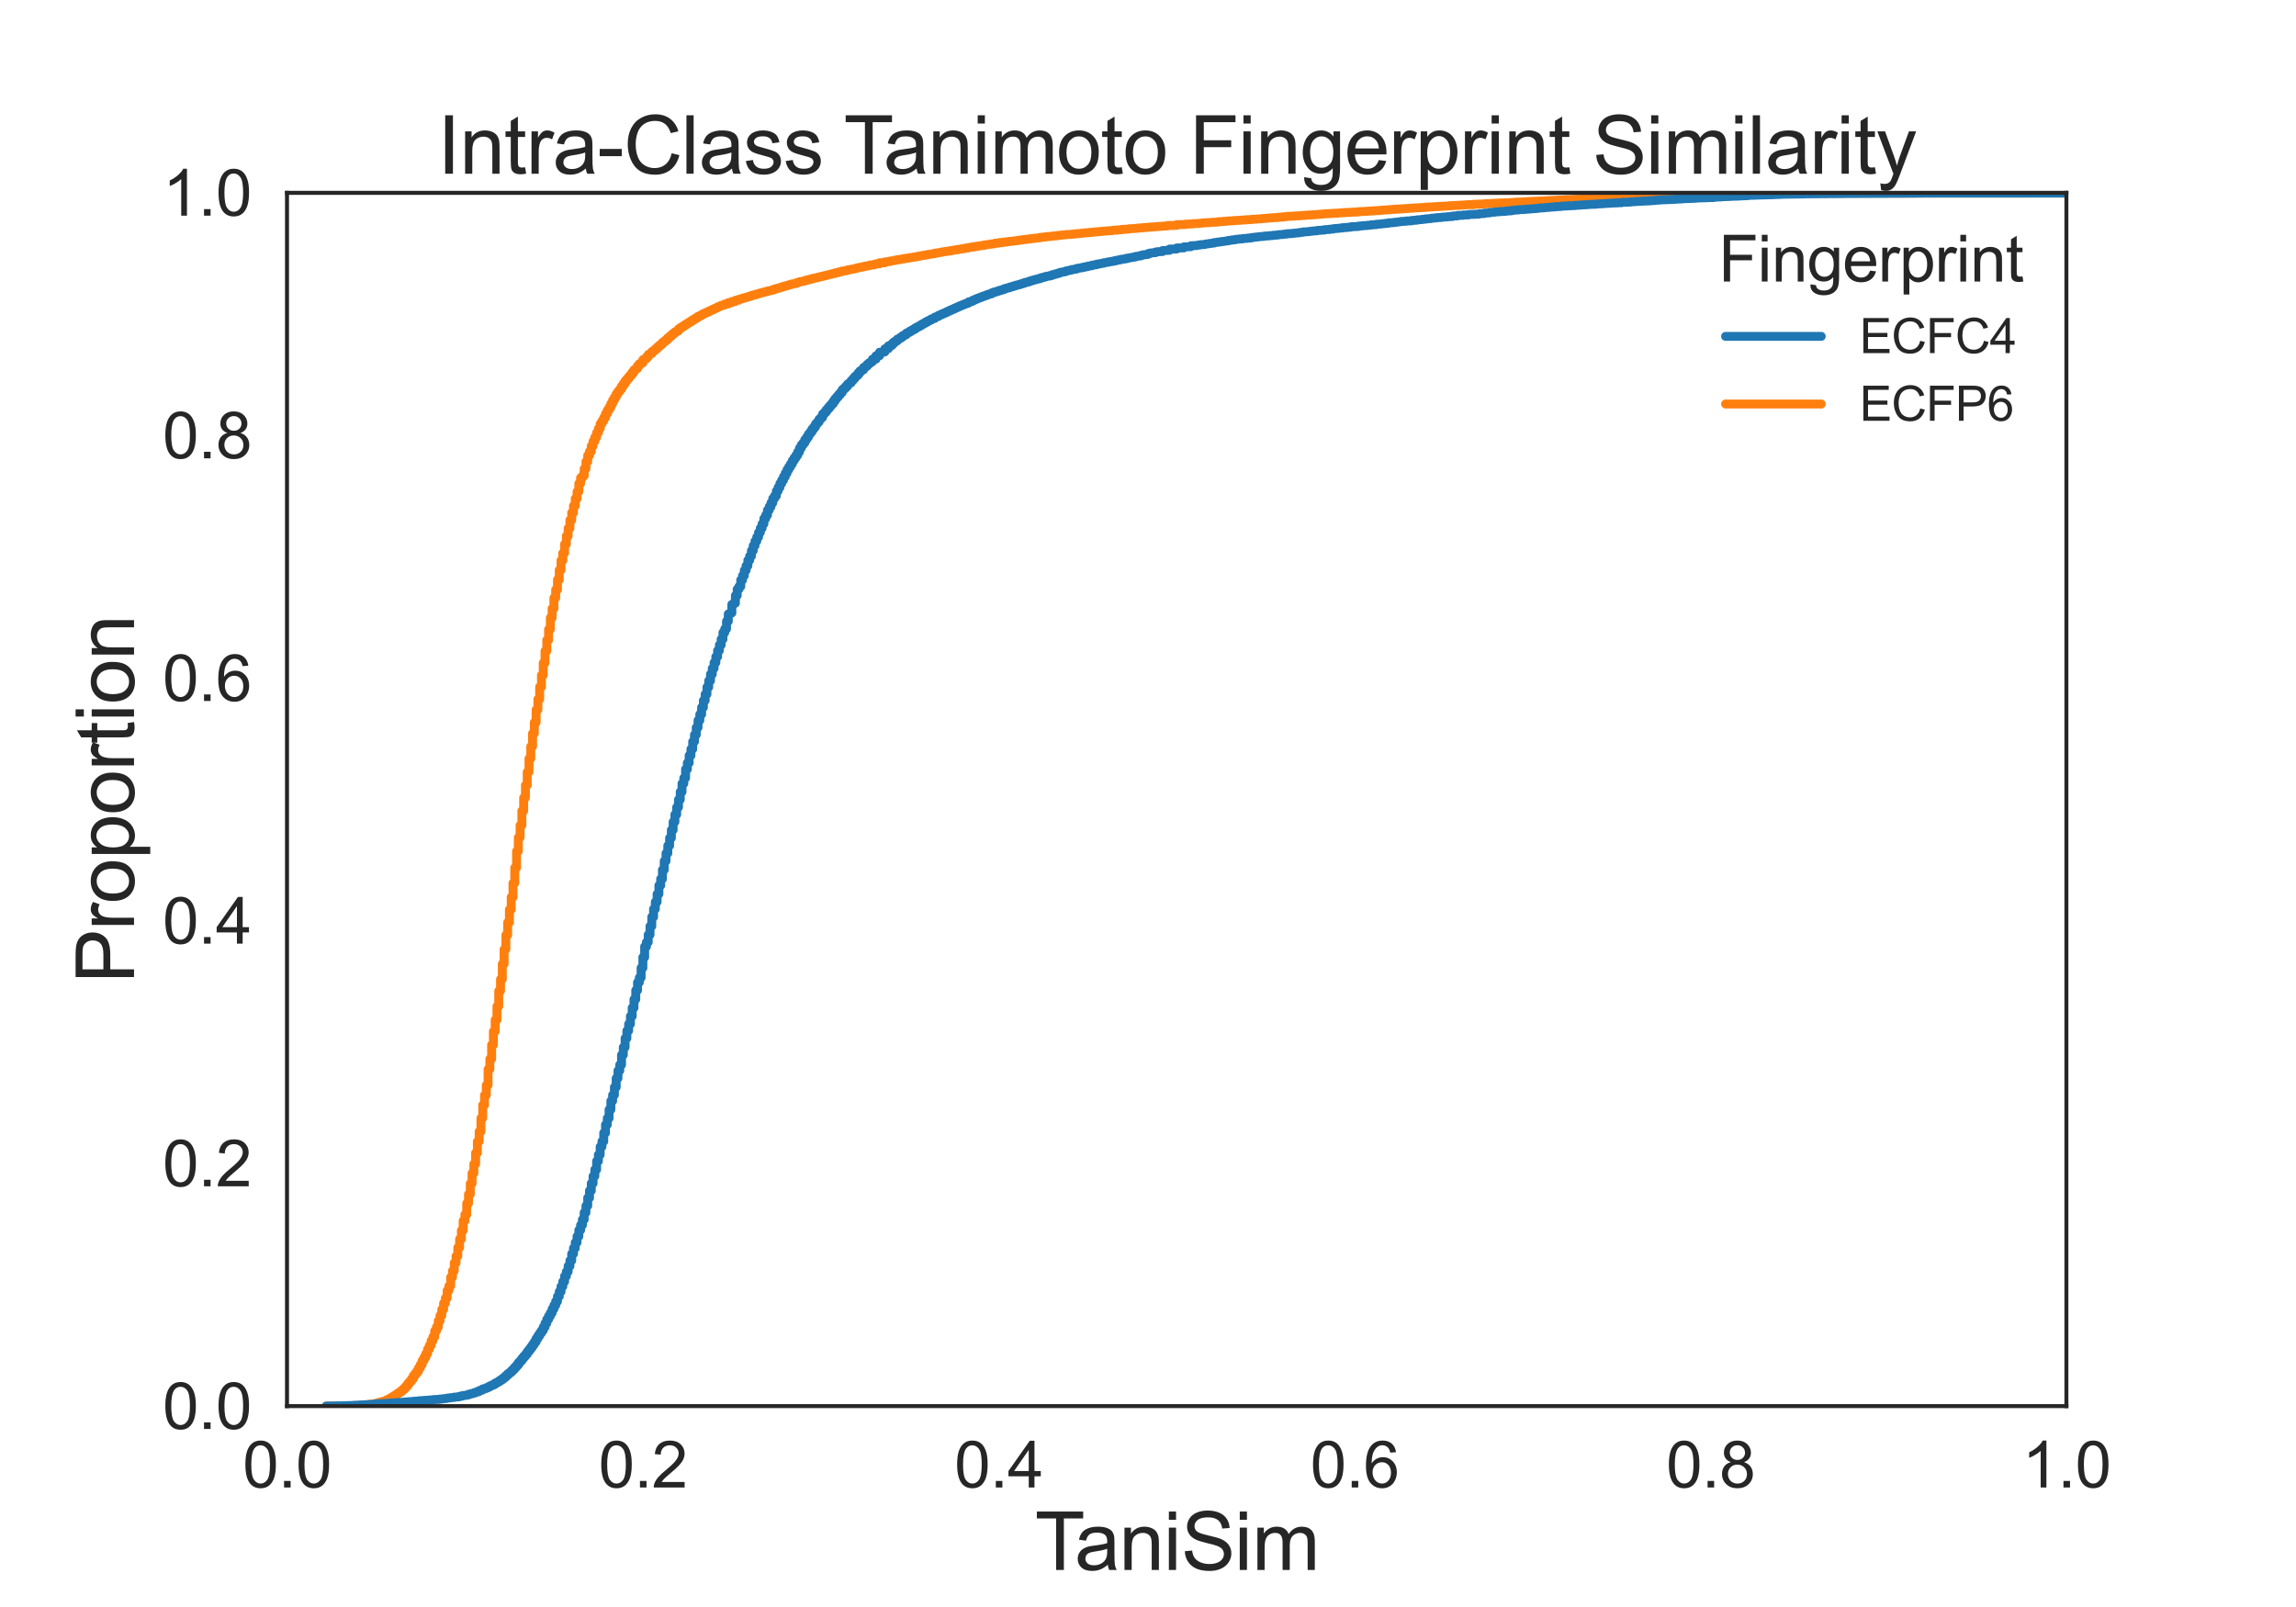 <?xml version="1.0" encoding="utf-8" standalone="no"?>
<!DOCTYPE svg PUBLIC "-//W3C//DTD SVG 1.1//EN"
  "http://www.w3.org/Graphics/SVG/1.1/DTD/svg11.dtd">
<svg xmlns:xlink="http://www.w3.org/1999/xlink" width="720pt" height="504pt" viewBox="0 0 720 504" xmlns="http://www.w3.org/2000/svg" version="1.1">
 <defs>
  <style type="text/css">*{stroke-linejoin: round; stroke-linecap: butt}</style>
 </defs>
 <g id="figure_1">
  <g id="patch_1">
   <path d="M 0 504 
L 720 504 
L 720 0 
L 0 0 
z
" style="fill: #ffffff"/>
  </g>
  <g id="axes_1">
   <g id="patch_2">
    <path d="M 90 441 
L 648 441 
L 648 60.48 
L 90 60.48 
z
" style="fill: #ffffff"/>
   </g>
   <g id="matplotlib.axis_1">
    <g id="xtick_1">
     <g id="line2d_1"/>
     <g id="text_1">
      <!-- 0.0 -->
      <g style="fill: #262626" transform="translate(76.1 466.516)scale(0.2 -0.2)">
       <defs>
        <path id="ArialMT-30" d="M 266 2259 
Q 266 3072 433 3567 
Q 600 4063 929 4331 
Q 1259 4600 1759 4600 
Q 2128 4600 2406 4451 
Q 2684 4303 2865 4023 
Q 3047 3744 3150 3342 
Q 3253 2941 3253 2259 
Q 3253 1453 3087 958 
Q 2922 463 2592 192 
Q 2263 -78 1759 -78 
Q 1097 -78 719 397 
Q 266 969 266 2259 
z
M 844 2259 
Q 844 1131 1108 757 
Q 1372 384 1759 384 
Q 2147 384 2411 759 
Q 2675 1134 2675 2259 
Q 2675 3391 2411 3762 
Q 2147 4134 1753 4134 
Q 1366 4134 1134 3806 
Q 844 3388 844 2259 
z
" transform="scale(0.016)"/>
        <path id="ArialMT-2e" d="M 581 0 
L 581 641 
L 1222 641 
L 1222 0 
L 581 0 
z
" transform="scale(0.016)"/>
       </defs>
       <use xlink:href="#ArialMT-30"/>
       <use xlink:href="#ArialMT-2e" x="55.615"/>
       <use xlink:href="#ArialMT-30" x="83.398"/>
      </g>
     </g>
    </g>
    <g id="xtick_2">
     <g id="line2d_2"/>
     <g id="text_2">
      <!-- 0.2 -->
      <g style="fill: #262626" transform="translate(187.7 466.516)scale(0.2 -0.2)">
       <defs>
        <path id="ArialMT-32" d="M 3222 541 
L 3222 0 
L 194 0 
Q 188 203 259 391 
Q 375 700 629 1000 
Q 884 1300 1366 1694 
Q 2113 2306 2375 2664 
Q 2638 3022 2638 3341 
Q 2638 3675 2398 3904 
Q 2159 4134 1775 4134 
Q 1369 4134 1125 3890 
Q 881 3647 878 3216 
L 300 3275 
Q 359 3922 746 4261 
Q 1134 4600 1788 4600 
Q 2447 4600 2831 4234 
Q 3216 3869 3216 3328 
Q 3216 3053 3103 2787 
Q 2991 2522 2730 2228 
Q 2469 1934 1863 1422 
Q 1356 997 1212 845 
Q 1069 694 975 541 
L 3222 541 
z
" transform="scale(0.016)"/>
       </defs>
       <use xlink:href="#ArialMT-30"/>
       <use xlink:href="#ArialMT-2e" x="55.615"/>
       <use xlink:href="#ArialMT-32" x="83.398"/>
      </g>
     </g>
    </g>
    <g id="xtick_3">
     <g id="line2d_3"/>
     <g id="text_3">
      <!-- 0.4 -->
      <g style="fill: #262626" transform="translate(299.3 466.516)scale(0.2 -0.2)">
       <defs>
        <path id="ArialMT-34" d="M 2069 0 
L 2069 1097 
L 81 1097 
L 81 1613 
L 2172 4581 
L 2631 4581 
L 2631 1613 
L 3250 1613 
L 3250 1097 
L 2631 1097 
L 2631 0 
L 2069 0 
z
M 2069 1613 
L 2069 3678 
L 634 1613 
L 2069 1613 
z
" transform="scale(0.016)"/>
       </defs>
       <use xlink:href="#ArialMT-30"/>
       <use xlink:href="#ArialMT-2e" x="55.615"/>
       <use xlink:href="#ArialMT-34" x="83.398"/>
      </g>
     </g>
    </g>
    <g id="xtick_4">
     <g id="line2d_4"/>
     <g id="text_4">
      <!-- 0.6 -->
      <g style="fill: #262626" transform="translate(410.9 466.516)scale(0.2 -0.2)">
       <defs>
        <path id="ArialMT-36" d="M 3184 3459 
L 2625 3416 
Q 2550 3747 2413 3897 
Q 2184 4138 1850 4138 
Q 1581 4138 1378 3988 
Q 1113 3794 959 3422 
Q 806 3050 800 2363 
Q 1003 2672 1297 2822 
Q 1591 2972 1913 2972 
Q 2475 2972 2870 2558 
Q 3266 2144 3266 1488 
Q 3266 1056 3080 686 
Q 2894 316 2569 119 
Q 2244 -78 1831 -78 
Q 1128 -78 684 439 
Q 241 956 241 2144 
Q 241 3472 731 4075 
Q 1159 4600 1884 4600 
Q 2425 4600 2770 4297 
Q 3116 3994 3184 3459 
z
M 888 1484 
Q 888 1194 1011 928 
Q 1134 663 1356 523 
Q 1578 384 1822 384 
Q 2178 384 2434 671 
Q 2691 959 2691 1453 
Q 2691 1928 2437 2201 
Q 2184 2475 1800 2475 
Q 1419 2475 1153 2201 
Q 888 1928 888 1484 
z
" transform="scale(0.016)"/>
       </defs>
       <use xlink:href="#ArialMT-30"/>
       <use xlink:href="#ArialMT-2e" x="55.615"/>
       <use xlink:href="#ArialMT-36" x="83.398"/>
      </g>
     </g>
    </g>
    <g id="xtick_5">
     <g id="line2d_5"/>
     <g id="text_5">
      <!-- 0.8 -->
      <g style="fill: #262626" transform="translate(522.5 466.516)scale(0.2 -0.2)">
       <defs>
        <path id="ArialMT-38" d="M 1131 2484 
Q 781 2613 612 2850 
Q 444 3088 444 3419 
Q 444 3919 803 4259 
Q 1163 4600 1759 4600 
Q 2359 4600 2725 4251 
Q 3091 3903 3091 3403 
Q 3091 3084 2923 2848 
Q 2756 2613 2416 2484 
Q 2838 2347 3058 2040 
Q 3278 1734 3278 1309 
Q 3278 722 2862 322 
Q 2447 -78 1769 -78 
Q 1091 -78 675 323 
Q 259 725 259 1325 
Q 259 1772 486 2073 
Q 713 2375 1131 2484 
z
M 1019 3438 
Q 1019 3113 1228 2906 
Q 1438 2700 1772 2700 
Q 2097 2700 2305 2904 
Q 2513 3109 2513 3406 
Q 2513 3716 2298 3927 
Q 2084 4138 1766 4138 
Q 1444 4138 1231 3931 
Q 1019 3725 1019 3438 
z
M 838 1322 
Q 838 1081 952 856 
Q 1066 631 1291 507 
Q 1516 384 1775 384 
Q 2178 384 2440 643 
Q 2703 903 2703 1303 
Q 2703 1709 2433 1975 
Q 2163 2241 1756 2241 
Q 1359 2241 1098 1978 
Q 838 1716 838 1322 
z
" transform="scale(0.016)"/>
       </defs>
       <use xlink:href="#ArialMT-30"/>
       <use xlink:href="#ArialMT-2e" x="55.615"/>
       <use xlink:href="#ArialMT-38" x="83.398"/>
      </g>
     </g>
    </g>
    <g id="xtick_6">
     <g id="line2d_6"/>
     <g id="text_6">
      <!-- 1.0 -->
      <g style="fill: #262626" transform="translate(634.1 466.516)scale(0.2 -0.2)">
       <defs>
        <path id="ArialMT-31" d="M 2384 0 
L 1822 0 
L 1822 3584 
Q 1619 3391 1289 3197 
Q 959 3003 697 2906 
L 697 3450 
Q 1169 3672 1522 3987 
Q 1875 4303 2022 4600 
L 2384 4600 
L 2384 0 
z
" transform="scale(0.016)"/>
       </defs>
       <use xlink:href="#ArialMT-31"/>
       <use xlink:href="#ArialMT-2e" x="55.615"/>
       <use xlink:href="#ArialMT-30" x="83.398"/>
      </g>
     </g>
    </g>
    <g id="text_7">
     <!-- TaniSim -->
     <g style="fill: #262626" transform="translate(324.549 492.385)scale(0.25 -0.25)">
      <defs>
       <path id="ArialMT-54" d="M 1659 0 
L 1659 4041 
L 150 4041 
L 150 4581 
L 3781 4581 
L 3781 4041 
L 2266 4041 
L 2266 0 
L 1659 0 
z
" transform="scale(0.016)"/>
       <path id="ArialMT-61" d="M 2588 409 
Q 2275 144 1986 34 
Q 1697 -75 1366 -75 
Q 819 -75 525 192 
Q 231 459 231 875 
Q 231 1119 342 1320 
Q 453 1522 633 1644 
Q 813 1766 1038 1828 
Q 1203 1872 1538 1913 
Q 2219 1994 2541 2106 
Q 2544 2222 2544 2253 
Q 2544 2597 2384 2738 
Q 2169 2928 1744 2928 
Q 1347 2928 1158 2789 
Q 969 2650 878 2297 
L 328 2372 
Q 403 2725 575 2942 
Q 747 3159 1072 3276 
Q 1397 3394 1825 3394 
Q 2250 3394 2515 3294 
Q 2781 3194 2906 3042 
Q 3031 2891 3081 2659 
Q 3109 2516 3109 2141 
L 3109 1391 
Q 3109 606 3145 398 
Q 3181 191 3288 0 
L 2700 0 
Q 2613 175 2588 409 
z
M 2541 1666 
Q 2234 1541 1622 1453 
Q 1275 1403 1131 1340 
Q 988 1278 909 1158 
Q 831 1038 831 891 
Q 831 666 1001 516 
Q 1172 366 1500 366 
Q 1825 366 2078 508 
Q 2331 650 2450 897 
Q 2541 1088 2541 1459 
L 2541 1666 
z
" transform="scale(0.016)"/>
       <path id="ArialMT-6e" d="M 422 0 
L 422 3319 
L 928 3319 
L 928 2847 
Q 1294 3394 1984 3394 
Q 2284 3394 2536 3286 
Q 2788 3178 2913 3003 
Q 3038 2828 3088 2588 
Q 3119 2431 3119 2041 
L 3119 0 
L 2556 0 
L 2556 2019 
Q 2556 2363 2490 2533 
Q 2425 2703 2258 2804 
Q 2091 2906 1866 2906 
Q 1506 2906 1245 2678 
Q 984 2450 984 1813 
L 984 0 
L 422 0 
z
" transform="scale(0.016)"/>
       <path id="ArialMT-69" d="M 425 3934 
L 425 4581 
L 988 4581 
L 988 3934 
L 425 3934 
z
M 425 0 
L 425 3319 
L 988 3319 
L 988 0 
L 425 0 
z
" transform="scale(0.016)"/>
       <path id="ArialMT-53" d="M 288 1472 
L 859 1522 
Q 900 1178 1048 958 
Q 1197 738 1509 602 
Q 1822 466 2213 466 
Q 2559 466 2825 569 
Q 3091 672 3220 851 
Q 3350 1031 3350 1244 
Q 3350 1459 3225 1620 
Q 3100 1781 2813 1891 
Q 2628 1963 1997 2114 
Q 1366 2266 1113 2400 
Q 784 2572 623 2826 
Q 463 3081 463 3397 
Q 463 3744 659 4045 
Q 856 4347 1234 4503 
Q 1613 4659 2075 4659 
Q 2584 4659 2973 4495 
Q 3363 4331 3572 4012 
Q 3781 3694 3797 3291 
L 3216 3247 
Q 3169 3681 2898 3903 
Q 2628 4125 2100 4125 
Q 1550 4125 1298 3923 
Q 1047 3722 1047 3438 
Q 1047 3191 1225 3031 
Q 1400 2872 2139 2705 
Q 2878 2538 3153 2413 
Q 3553 2228 3743 1945 
Q 3934 1663 3934 1294 
Q 3934 928 3725 604 
Q 3516 281 3123 101 
Q 2731 -78 2241 -78 
Q 1619 -78 1198 103 
Q 778 284 539 648 
Q 300 1013 288 1472 
z
" transform="scale(0.016)"/>
       <path id="ArialMT-6d" d="M 422 0 
L 422 3319 
L 925 3319 
L 925 2853 
Q 1081 3097 1340 3245 
Q 1600 3394 1931 3394 
Q 2300 3394 2536 3241 
Q 2772 3088 2869 2813 
Q 3263 3394 3894 3394 
Q 4388 3394 4653 3120 
Q 4919 2847 4919 2278 
L 4919 0 
L 4359 0 
L 4359 2091 
Q 4359 2428 4304 2576 
Q 4250 2725 4106 2815 
Q 3963 2906 3769 2906 
Q 3419 2906 3187 2673 
Q 2956 2441 2956 1928 
L 2956 0 
L 2394 0 
L 2394 2156 
Q 2394 2531 2256 2718 
Q 2119 2906 1806 2906 
Q 1569 2906 1367 2781 
Q 1166 2656 1075 2415 
Q 984 2175 984 1722 
L 984 0 
L 422 0 
z
" transform="scale(0.016)"/>
      </defs>
      <use xlink:href="#ArialMT-54"/>
      <use xlink:href="#ArialMT-61" x="49.959"/>
      <use xlink:href="#ArialMT-6e" x="105.574"/>
      <use xlink:href="#ArialMT-69" x="161.189"/>
      <use xlink:href="#ArialMT-53" x="183.406"/>
      <use xlink:href="#ArialMT-69" x="250.105"/>
      <use xlink:href="#ArialMT-6d" x="272.322"/>
     </g>
    </g>
   </g>
   <g id="matplotlib.axis_2">
    <g id="ytick_1">
     <g id="line2d_7"/>
     <g id="text_8">
      <!-- 0.0 -->
      <g style="fill: #262626" transform="translate(51 448.158)scale(0.2 -0.2)">
       <use xlink:href="#ArialMT-30"/>
       <use xlink:href="#ArialMT-2e" x="55.615"/>
       <use xlink:href="#ArialMT-30" x="83.398"/>
      </g>
     </g>
    </g>
    <g id="ytick_2">
     <g id="line2d_8"/>
     <g id="text_9">
      <!-- 0.2 -->
      <g style="fill: #262626" transform="translate(51 372.054)scale(0.2 -0.2)">
       <use xlink:href="#ArialMT-30"/>
       <use xlink:href="#ArialMT-2e" x="55.615"/>
       <use xlink:href="#ArialMT-32" x="83.398"/>
      </g>
     </g>
    </g>
    <g id="ytick_3">
     <g id="line2d_9"/>
     <g id="text_10">
      <!-- 0.4 -->
      <g style="fill: #262626" transform="translate(51 295.95)scale(0.2 -0.2)">
       <use xlink:href="#ArialMT-30"/>
       <use xlink:href="#ArialMT-2e" x="55.615"/>
       <use xlink:href="#ArialMT-34" x="83.398"/>
      </g>
     </g>
    </g>
    <g id="ytick_4">
     <g id="line2d_10"/>
     <g id="text_11">
      <!-- 0.6 -->
      <g style="fill: #262626" transform="translate(51 219.846)scale(0.2 -0.2)">
       <use xlink:href="#ArialMT-30"/>
       <use xlink:href="#ArialMT-2e" x="55.615"/>
       <use xlink:href="#ArialMT-36" x="83.398"/>
      </g>
     </g>
    </g>
    <g id="ytick_5">
     <g id="line2d_11"/>
     <g id="text_12">
      <!-- 0.8 -->
      <g style="fill: #262626" transform="translate(51 143.742)scale(0.2 -0.2)">
       <use xlink:href="#ArialMT-30"/>
       <use xlink:href="#ArialMT-2e" x="55.615"/>
       <use xlink:href="#ArialMT-38" x="83.398"/>
      </g>
     </g>
    </g>
    <g id="ytick_6">
     <g id="line2d_12"/>
     <g id="text_13">
      <!-- 1.0 -->
      <g style="fill: #262626" transform="translate(51 67.638)scale(0.2 -0.2)">
       <use xlink:href="#ArialMT-31"/>
       <use xlink:href="#ArialMT-2e" x="55.615"/>
       <use xlink:href="#ArialMT-30" x="83.398"/>
      </g>
     </g>
    </g>
    <g id="text_14">
     <!-- Proportion -->
     <g style="fill: #262626" transform="translate(42.031 308.408)rotate(-90)scale(0.25 -0.25)">
      <defs>
       <path id="ArialMT-50" d="M 494 0 
L 494 4581 
L 2222 4581 
Q 2678 4581 2919 4538 
Q 3256 4481 3484 4323 
Q 3713 4166 3852 3881 
Q 3991 3597 3991 3256 
Q 3991 2672 3619 2267 
Q 3247 1863 2275 1863 
L 1100 1863 
L 1100 0 
L 494 0 
z
M 1100 2403 
L 2284 2403 
Q 2872 2403 3119 2622 
Q 3366 2841 3366 3238 
Q 3366 3525 3220 3729 
Q 3075 3934 2838 4000 
Q 2684 4041 2272 4041 
L 1100 4041 
L 1100 2403 
z
" transform="scale(0.016)"/>
       <path id="ArialMT-72" d="M 416 0 
L 416 3319 
L 922 3319 
L 922 2816 
Q 1116 3169 1280 3281 
Q 1444 3394 1641 3394 
Q 1925 3394 2219 3213 
L 2025 2691 
Q 1819 2813 1613 2813 
Q 1428 2813 1281 2702 
Q 1134 2591 1072 2394 
Q 978 2094 978 1738 
L 978 0 
L 416 0 
z
" transform="scale(0.016)"/>
       <path id="ArialMT-6f" d="M 213 1659 
Q 213 2581 725 3025 
Q 1153 3394 1769 3394 
Q 2453 3394 2887 2945 
Q 3322 2497 3322 1706 
Q 3322 1066 3130 698 
Q 2938 331 2570 128 
Q 2203 -75 1769 -75 
Q 1072 -75 642 372 
Q 213 819 213 1659 
z
M 791 1659 
Q 791 1022 1069 705 
Q 1347 388 1769 388 
Q 2188 388 2466 706 
Q 2744 1025 2744 1678 
Q 2744 2294 2464 2611 
Q 2184 2928 1769 2928 
Q 1347 2928 1069 2612 
Q 791 2297 791 1659 
z
" transform="scale(0.016)"/>
       <path id="ArialMT-70" d="M 422 -1272 
L 422 3319 
L 934 3319 
L 934 2888 
Q 1116 3141 1344 3267 
Q 1572 3394 1897 3394 
Q 2322 3394 2647 3175 
Q 2972 2956 3137 2557 
Q 3303 2159 3303 1684 
Q 3303 1175 3120 767 
Q 2938 359 2589 142 
Q 2241 -75 1856 -75 
Q 1575 -75 1351 44 
Q 1128 163 984 344 
L 984 -1272 
L 422 -1272 
z
M 931 1641 
Q 931 1000 1190 694 
Q 1450 388 1819 388 
Q 2194 388 2461 705 
Q 2728 1022 2728 1688 
Q 2728 2322 2467 2637 
Q 2206 2953 1844 2953 
Q 1484 2953 1207 2617 
Q 931 2281 931 1641 
z
" transform="scale(0.016)"/>
       <path id="ArialMT-74" d="M 1650 503 
L 1731 6 
Q 1494 -44 1306 -44 
Q 1000 -44 831 53 
Q 663 150 594 308 
Q 525 466 525 972 
L 525 2881 
L 113 2881 
L 113 3319 
L 525 3319 
L 525 4141 
L 1084 4478 
L 1084 3319 
L 1650 3319 
L 1650 2881 
L 1084 2881 
L 1084 941 
Q 1084 700 1114 631 
Q 1144 563 1211 522 
Q 1278 481 1403 481 
Q 1497 481 1650 503 
z
" transform="scale(0.016)"/>
      </defs>
      <use xlink:href="#ArialMT-50"/>
      <use xlink:href="#ArialMT-72" x="66.699"/>
      <use xlink:href="#ArialMT-6f" x="100"/>
      <use xlink:href="#ArialMT-70" x="155.615"/>
      <use xlink:href="#ArialMT-6f" x="211.23"/>
      <use xlink:href="#ArialMT-72" x="266.846"/>
      <use xlink:href="#ArialMT-74" x="300.146"/>
      <use xlink:href="#ArialMT-69" x="327.93"/>
      <use xlink:href="#ArialMT-6f" x="350.146"/>
      <use xlink:href="#ArialMT-6e" x="405.762"/>
     </g>
    </g>
   </g>
   <g id="line2d_13">
    <path d="M 102.276 441 
L 102.276 440.998 
L 110.646 440.889 
L 110.646 440.86 
L 113.436 440.753 
L 113.436 440.751 
L 113.436 440.715 
L 114.552 440.64 
L 114.552 440.606 
L 114.552 440.573 
L 115.668 440.486 
L 115.668 440.464 
L 115.668 440.44 
L 116.784 440.369 
L 116.784 440.331 
L 116.784 440.308 
L 117.9 440.201 
L 117.9 440.199 
L 117.9 440.094 
L 118.458 440.094 
L 118.458 439.985 
L 118.458 439.936 
L 119.016 439.936 
L 119.016 439.827 
L 119.016 439.783 
L 119.574 439.783 
L 119.574 439.674 
L 119.574 439.625 
L 120.132 439.625 
L 120.132 439.516 
L 120.132 439.486 
L 120.69 439.486 
L 120.69 439.376 
L 120.69 439.326 
L 121.248 439.326 
L 121.248 439.217 
L 121.248 439.014 
L 121.806 439.014 
L 121.806 438.905 
L 121.806 438.79 
L 122.364 438.79 
L 122.364 438.681 
L 122.364 438.438 
L 122.922 438.438 
L 122.922 438.329 
L 122.922 438.119 
L 123.48 438.119 
L 123.48 438.009 
L 123.48 437.753 
L 124.038 437.753 
L 124.038 437.643 
L 124.038 437.447 
L 124.596 437.447 
L 124.596 437.338 
L 124.596 436.992 
L 125.154 436.992 
L 125.154 436.883 
L 125.154 436.655 
L 125.712 436.655 
L 125.712 436.546 
L 125.712 436.242 
L 126.27 436.242 
L 126.27 436.133 
L 126.27 435.755 
L 126.828 435.755 
L 126.828 435.646 
L 126.828 435.199 
L 127.386 435.199 
L 127.386 435.09 
L 127.386 434.586 
L 127.944 434.586 
L 127.944 434.477 
L 127.944 433.798 
L 128.502 433.798 
L 128.502 433.688 
L 128.502 433.197 
L 129.06 433.197 
L 129.06 433.088 
L 129.06 432.425 
L 129.618 432.425 
L 129.618 432.316 
L 129.618 431.456 
L 130.176 431.456 
L 130.176 431.347 
L 130.176 430.757 
L 130.734 430.757 
L 130.734 430.647 
L 130.734 429.984 
L 131.292 429.984 
L 131.292 429.875 
L 131.292 428.943 
L 131.85 428.943 
L 131.85 428.834 
L 131.85 427.916 
L 132.408 427.916 
L 132.408 427.807 
L 132.408 426.715 
L 132.966 426.715 
L 132.966 426.605 
L 132.966 425.72 
L 133.524 425.72 
L 133.524 425.611 
L 133.524 424.575 
L 134.082 424.575 
L 134.082 424.466 
L 134.082 423.146 
L 134.64 423.146 
L 134.64 423.037 
L 134.64 421.977 
L 135.198 421.977 
L 135.198 421.868 
L 135.198 420.497 
L 135.756 420.497 
L 135.756 420.388 
L 135.756 419.284 
L 136.314 419.284 
L 136.314 419.175 
L 136.314 417.43 
L 136.872 417.43 
L 136.872 417.32 
L 136.872 416.204 
L 137.43 416.204 
L 137.43 416.095 
L 137.43 414.275 
L 137.988 414.275 
L 137.988 414.166 
L 137.988 412.581 
L 138.546 412.581 
L 138.546 412.472 
L 138.546 410.68 
L 139.104 410.68 
L 139.104 410.571 
L 139.104 408.741 
L 139.662 408.741 
L 139.662 408.632 
L 139.662 407.109 
L 140.22 407.109 
L 140.22 407 
L 140.22 404.758 
L 140.778 404.758 
L 140.778 404.649 
L 140.778 403.3 
L 141.336 403.3 
L 141.336 403.191 
L 141.336 400.572 
L 141.894 400.572 
L 141.894 400.463 
L 141.894 398.591 
L 142.452 398.591 
L 142.452 398.482 
L 142.452 396.069 
L 143.01 396.069 
L 143.01 395.96 
L 143.01 393.938 
L 143.568 393.938 
L 143.568 393.829 
L 143.568 391.279 
L 144.126 391.279 
L 144.126 391.17 
L 144.126 388.602 
L 144.684 388.602 
L 144.684 388.493 
L 144.684 385.913 
L 145.242 385.913 
L 145.242 385.804 
L 145.242 382.878 
L 145.8 382.878 
L 145.8 382.769 
L 145.8 380.915 
L 146.358 380.915 
L 146.358 380.805 
L 146.358 377.413 
L 146.916 377.413 
L 146.916 377.303 
L 146.916 374.574 
L 147.474 374.574 
L 147.474 374.464 
L 147.474 371.181 
L 148.032 371.181 
L 148.032 371.072 
L 148.032 367.958 
L 148.59 367.958 
L 148.59 367.849 
L 148.59 365.052 
L 149.148 365.052 
L 149.148 364.943 
L 149.148 361.594 
L 149.706 361.594 
L 149.706 361.485 
L 149.706 357.989 
L 150.264 357.989 
L 150.264 357.88 
L 150.264 354.892 
L 150.822 354.892 
L 150.822 354.782 
L 150.822 350.68 
L 151.38 350.68 
L 151.38 350.571 
L 151.38 346.579 
L 151.938 346.579 
L 151.938 346.47 
L 151.938 343.494 
L 152.496 343.494 
L 152.496 343.384 
L 152.496 340.345 
L 153.054 340.345 
L 153.054 340.236 
L 153.054 335.359 
L 153.612 335.359 
L 153.612 335.25 
L 153.612 332.12 
L 154.17 332.12 
L 154.17 332.011 
L 154.17 327.69 
L 154.728 327.69 
L 154.728 327.581 
L 154.728 323.474 
L 155.286 323.474 
L 155.286 323.365 
L 155.286 319.838 
L 155.844 319.838 
L 155.844 319.729 
L 155.844 315.602 
L 156.402 315.602 
L 156.402 315.493 
L 156.402 310.772 
L 156.96 310.772 
L 156.96 310.663 
L 156.96 307.122 
L 157.518 307.122 
L 157.518 307.013 
L 157.518 302.318 
L 158.076 302.318 
L 158.076 302.209 
L 158.076 297.74 
L 158.634 297.74 
L 158.634 297.631 
L 158.634 293.245 
L 159.192 293.245 
L 159.192 293.136 
L 159.192 289.335 
L 159.75 289.335 
L 159.75 289.226 
L 159.75 285.266 
L 160.308 285.266 
L 160.308 285.157 
L 160.308 281.372 
L 160.866 281.372 
L 160.866 281.263 
L 160.866 276.968 
L 161.424 276.968 
L 161.424 276.859 
L 161.424 272.126 
L 161.982 272.126 
L 161.982 272.016 
L 161.982 266.957 
L 162.54 266.957 
L 162.54 266.848 
L 162.54 262.655 
L 163.098 262.655 
L 163.098 262.545 
L 163.098 258.833 
L 163.656 258.833 
L 163.656 258.724 
L 163.656 254.326 
L 164.214 254.326 
L 164.214 254.217 
L 164.214 250.211 
L 164.772 250.211 
L 164.772 250.102 
L 164.772 246.258 
L 165.33 246.258 
L 165.33 246.149 
L 165.33 242.127 
L 165.888 242.127 
L 165.888 242.018 
L 165.888 237.895 
L 166.446 237.895 
L 166.446 237.786 
L 166.446 234.114 
L 167.004 234.114 
L 167.004 234.005 
L 167.004 230.028 
L 167.562 230.028 
L 167.562 229.919 
L 167.562 226.568 
L 168.12 226.568 
L 168.12 226.459 
L 168.12 222.617 
L 168.678 222.617 
L 168.678 222.508 
L 168.678 219.297 
L 169.236 219.297 
L 169.236 219.188 
L 169.236 215.419 
L 169.794 215.419 
L 169.794 215.31 
L 169.794 211.753 
L 170.352 211.753 
L 170.352 211.644 
L 170.352 207.95 
L 170.91 207.95 
L 170.91 207.84 
L 170.91 204.183 
L 171.468 204.183 
L 171.468 204.074 
L 171.468 200.731 
L 172.026 200.731 
L 172.026 200.622 
L 172.026 197.393 
L 172.584 197.393 
L 172.584 197.284 
L 172.584 193.751 
L 173.142 193.751 
L 173.142 193.642 
L 173.142 190.858 
L 173.7 190.858 
L 173.7 190.749 
L 173.7 187.528 
L 174.258 187.528 
L 174.258 187.418 
L 174.258 184.958 
L 174.816 184.958 
L 174.816 184.848 
L 174.816 181.809 
L 175.374 181.809 
L 175.374 181.7 
L 175.374 178.787 
L 175.932 178.787 
L 175.932 178.677 
L 175.932 175.782 
L 176.49 175.782 
L 176.49 175.673 
L 176.49 173.451 
L 177.048 173.451 
L 177.048 173.341 
L 177.048 170.682 
L 177.606 170.682 
L 177.606 170.573 
L 177.606 168.094 
L 178.164 168.094 
L 178.164 167.985 
L 178.164 165.672 
L 178.722 165.672 
L 178.722 165.563 
L 178.722 163.118 
L 179.28 163.118 
L 179.28 163.009 
L 179.28 160.817 
L 179.838 160.817 
L 179.838 160.708 
L 179.838 158.648 
L 180.396 158.648 
L 180.396 158.538 
L 180.396 156.381 
L 180.954 156.381 
L 180.954 156.272 
L 180.954 154.195 
L 181.512 154.195 
L 181.512 154.086 
L 181.512 151.649 
L 182.07 151.649 
L 182.07 151.54 
L 182.07 149.868 
L 182.628 149.868 
L 182.628 149.759 
L 182.628 149.251 
L 183.186 149.251 
L 183.186 149.142 
L 183.186 147.017 
L 183.744 147.017 
L 183.744 146.908 
L 183.744 144.777 
L 184.302 144.777 
L 184.302 144.668 
L 184.302 142.84 
L 184.86 142.84 
L 184.86 142.73 
L 184.86 141.59 
L 185.418 141.59 
L 185.418 141.481 
L 185.418 139.869 
L 185.976 139.869 
L 185.976 139.76 
L 185.976 138.399 
L 186.534 138.399 
L 186.534 138.29 
L 186.534 137.121 
L 187.092 137.121 
L 187.092 137.012 
L 187.092 135.71 
L 187.65 135.71 
L 187.65 135.601 
L 187.65 134.414 
L 188.208 134.414 
L 188.208 134.305 
L 188.208 132.938 
L 188.766 132.938 
L 188.766 132.829 
L 188.766 132 
L 189.324 132 
L 189.324 131.891 
L 189.324 130.993 
L 189.882 130.993 
L 189.882 130.884 
L 189.882 129.759 
L 190.44 129.759 
L 190.44 129.65 
L 190.44 128.674 
L 190.998 128.674 
L 190.998 128.564 
L 190.998 127.758 
L 191.556 127.758 
L 191.556 127.648 
L 191.556 126.611 
L 192.114 126.611 
L 192.114 126.502 
L 192.114 125.519 
L 192.672 125.519 
L 192.672 125.41 
L 192.672 124.567 
L 193.23 124.567 
L 193.23 124.458 
L 193.23 123.556 
L 193.788 123.556 
L 193.788 123.447 
L 193.788 122.765 
L 194.346 122.765 
L 194.346 122.656 
L 194.346 122.08 
L 194.904 122.08 
L 194.904 121.971 
L 194.904 121.125 
L 195.462 121.125 
L 195.462 121.016 
L 195.462 120.341 
L 196.02 120.341 
L 196.02 120.232 
L 196.02 119.467 
L 196.578 119.467 
L 196.578 119.358 
L 196.578 118.818 
L 197.136 118.818 
L 197.136 118.709 
L 197.136 118.143 
L 197.694 118.143 
L 197.694 118.034 
L 197.694 117.51 
L 198.252 117.51 
L 198.252 117.401 
L 198.252 116.734 
L 198.81 116.734 
L 198.81 116.625 
L 198.81 115.978 
L 199.368 115.978 
L 199.368 115.868 
L 199.368 115.563 
L 199.926 115.563 
L 199.926 115.454 
L 199.926 114.726 
L 200.484 114.726 
L 200.484 114.617 
L 200.484 114.059 
L 201.042 114.059 
L 201.042 113.949 
L 201.042 113.812 
L 201.6 113.812 
L 201.6 113.703 
L 201.6 112.801 
L 202.158 112.801 
L 202.158 112.692 
L 202.158 112.532 
L 202.716 112.532 
L 202.716 112.423 
L 202.716 111.946 
L 203.274 111.946 
L 203.274 111.836 
L 203.274 111.198 
L 203.832 111.198 
L 203.832 111.088 
L 203.832 110.894 
L 204.39 110.894 
L 204.39 110.785 
L 204.39 110.29 
L 204.948 110.29 
L 204.948 110.18 
L 204.948 109.887 
L 205.506 109.887 
L 205.506 109.778 
L 205.506 109.414 
L 206.064 109.414 
L 206.064 109.305 
L 206.064 108.886 
L 206.622 108.886 
L 206.622 108.777 
L 206.622 108.379 
L 207.18 108.379 
L 207.18 108.27 
L 207.18 107.956 
L 207.738 107.956 
L 207.738 107.847 
L 207.738 107.352 
L 208.296 107.352 
L 208.296 107.243 
L 208.296 106.955 
L 208.854 106.955 
L 208.854 106.846 
L 208.854 106.519 
L 209.412 106.519 
L 209.412 106.409 
L 209.412 105.914 
L 209.97 105.914 
L 209.97 105.805 
L 209.97 105.483 
L 210.528 105.483 
L 210.528 105.374 
L 210.528 104.97 
L 211.086 104.97 
L 211.086 104.861 
L 211.086 104.519 
L 211.644 104.519 
L 211.644 104.41 
L 211.644 104.07 
L 212.202 104.07 
L 212.202 103.961 
L 212.202 103.785 
L 212.76 103.785 
L 212.76 103.676 
L 212.76 103.176 
L 213.318 103.176 
L 213.318 103.067 
L 213.318 102.752 
L 213.876 102.752 
L 213.876 102.642 
L 213.876 102.436 
L 214.434 102.436 
L 214.434 102.327 
L 214.434 102.058 
L 214.992 102.058 
L 214.992 101.949 
L 214.992 101.696 
L 215.55 101.696 
L 215.55 101.587 
L 215.55 101.328 
L 216.108 101.328 
L 216.108 101.219 
L 216.108 101.001 
L 216.666 101.001 
L 216.666 100.891 
L 216.666 100.627 
L 217.224 100.627 
L 217.224 100.517 
L 217.224 100.259 
L 217.782 100.259 
L 217.782 100.149 
L 217.782 99.939 
L 218.34 99.939 
L 218.34 99.83 
L 218.34 99.593 
L 218.898 99.593 
L 218.898 99.484 
L 218.898 99.193 
L 219.456 99.193 
L 219.456 99.084 
L 219.456 98.993 
L 220.014 98.993 
L 220.014 98.884 
L 220.014 98.621 
L 220.572 98.621 
L 220.572 98.512 
L 220.572 98.338 
L 221.13 98.338 
L 221.13 98.228 
L 221.13 98.097 
L 221.688 98.097 
L 221.688 97.988 
L 221.688 97.848 
L 222.246 97.848 
L 222.246 97.739 
L 222.246 97.567 
L 222.804 97.567 
L 222.804 97.458 
L 222.804 97.311 
L 223.362 97.311 
L 223.362 97.201 
L 223.362 97.052 
L 223.92 97.052 
L 223.92 96.943 
L 223.92 96.785 
L 224.478 96.785 
L 224.478 96.676 
L 224.478 96.54 
L 225.036 96.54 
L 225.036 96.431 
L 225.036 96.241 
L 225.594 96.241 
L 225.594 96.132 
L 225.594 96.023 
L 226.152 96.023 
L 226.152 95.913 
L 226.152 95.766 
L 227.268 95.675 
L 227.268 95.657 
L 227.268 95.337 
L 228.384 95.315 
L 228.384 95.228 
L 228.384 94.916 
L 229.5 94.916 
L 229.5 94.807 
L 229.5 94.553 
L 230.616 94.553 
L 230.616 94.443 
L 230.616 94.168 
L 231.732 94.148 
L 231.732 94.059 
L 231.732 93.839 
L 232.29 93.839 
L 232.29 93.73 
L 232.29 93.715 
L 232.848 93.715 
L 232.848 93.606 
L 232.848 93.515 
L 233.406 93.515 
L 233.406 93.406 
L 233.406 93.372 
L 233.964 93.372 
L 233.964 93.262 
L 233.964 93.21 
L 234.522 93.21 
L 234.522 93.101 
L 234.522 93.04 
L 235.08 93.04 
L 235.08 92.931 
L 235.08 92.876 
L 235.638 92.876 
L 235.638 92.767 
L 235.638 92.654 
L 236.196 92.654 
L 236.196 92.545 
L 236.196 92.506 
L 236.754 92.506 
L 236.754 92.397 
L 236.754 92.385 
L 237.312 92.385 
L 237.312 92.276 
L 237.312 92.191 
L 237.87 92.191 
L 237.87 92.082 
L 237.87 92.019 
L 238.428 92.019 
L 238.428 91.91 
L 238.428 91.871 
L 238.986 91.871 
L 238.986 91.762 
L 238.986 91.726 
L 239.544 91.726 
L 239.544 91.617 
L 239.544 91.584 
L 240.102 91.584 
L 240.102 91.475 
L 240.102 91.439 
L 240.66 91.439 
L 240.66 91.329 
L 240.66 91.251 
L 241.776 91.156 
L 241.776 91.141 
L 241.776 91.018 
L 242.334 91.018 
L 242.334 90.909 
L 242.334 90.828 
L 242.892 90.828 
L 242.892 90.719 
L 242.892 90.628 
L 243.45 90.628 
L 243.45 90.519 
L 243.45 90.472 
L 244.008 90.472 
L 244.008 90.363 
L 244.008 90.327 
L 244.566 90.327 
L 244.566 90.217 
L 244.566 90.151 
L 245.124 90.151 
L 245.124 90.041 
L 245.124 89.971 
L 245.682 89.971 
L 245.682 89.862 
L 245.682 89.793 
L 246.24 89.793 
L 246.24 89.684 
L 246.24 89.643 
L 246.798 89.643 
L 246.798 89.534 
L 246.798 89.496 
L 247.356 89.496 
L 247.356 89.386 
L 247.356 89.34 
L 247.914 89.34 
L 247.914 89.231 
L 247.914 89.14 
L 248.472 89.14 
L 248.472 89.03 
L 248.472 89.024 
L 249.588 88.942 
L 249.588 88.915 
L 249.588 88.745 
L 250.146 88.745 
L 250.146 88.636 
L 250.146 88.543 
L 250.704 88.543 
L 250.704 88.434 
L 250.704 88.361 
L 251.82 88.254 
L 251.82 88.252 
L 251.82 88.143 
L 252.378 88.143 
L 252.378 88.034 
L 252.378 87.979 
L 252.936 87.979 
L 252.936 87.87 
L 252.936 87.807 
L 253.494 87.807 
L 253.494 87.698 
L 253.494 87.684 
L 254.052 87.684 
L 254.052 87.575 
L 254.052 87.546 
L 254.61 87.546 
L 254.61 87.437 
L 254.61 87.37 
L 255.168 87.37 
L 255.168 87.261 
L 255.168 87.245 
L 256.284 87.14 
L 256.284 87.136 
L 256.284 86.972 
L 256.842 86.972 
L 256.842 86.863 
L 256.842 86.853 
L 257.4 86.853 
L 257.4 86.744 
L 257.4 86.701 
L 257.958 86.701 
L 257.958 86.592 
L 257.958 86.586 
L 258.516 86.586 
L 258.516 86.477 
L 258.516 86.44 
L 259.074 86.44 
L 259.074 86.331 
L 259.074 86.315 
L 259.632 86.315 
L 259.632 86.206 
L 259.632 86.145 
L 260.748 86.036 
L 260.748 85.876 
L 261.864 85.773 
L 261.864 85.767 
L 261.864 85.569 
L 262.98 85.494 
L 262.98 85.46 
L 262.98 85.3 
L 263.538 85.3 
L 263.538 85.191 
L 263.538 85.175 
L 264.096 85.175 
L 264.096 85.065 
L 264.096 84.999 
L 265.212 84.938 
L 265.212 84.889 
L 265.212 84.821 
L 265.77 84.821 
L 265.77 84.712 
L 265.77 84.639 
L 266.886 84.538 
L 266.886 84.53 
L 266.886 84.443 
L 268.002 84.344 
L 268.002 84.333 
L 268.002 84.206 
L 268.56 84.206 
L 268.56 84.097 
L 268.56 84.054 
L 269.118 84.054 
L 269.118 83.945 
L 269.118 83.911 
L 270.234 83.82 
L 270.234 83.802 
L 270.234 83.717 
L 270.792 83.717 
L 270.792 83.608 
L 270.792 83.561 
L 271.35 83.561 
L 271.35 83.452 
L 271.35 83.448 
L 272.466 83.393 
L 272.466 83.339 
L 272.466 83.223 
L 273.024 83.223 
L 273.024 83.114 
L 273.024 83.076 
L 274.14 83.074 
L 274.14 82.967 
L 274.14 82.892 
L 274.698 82.892 
L 274.698 82.783 
L 274.698 82.738 
L 275.814 82.738 
L 275.814 82.629 
L 275.814 82.404 
L 277.488 82.404 
L 277.488 82.295 
L 277.488 82.144 
L 278.604 82.061 
L 278.604 82.034 
L 278.604 82.028 
L 279.162 82.028 
L 279.162 81.919 
L 279.162 81.856 
L 280.278 81.753 
L 280.278 81.747 
L 280.278 81.674 
L 280.836 81.674 
L 280.836 81.565 
L 280.836 81.557 
L 281.394 81.557 
L 281.394 81.448 
L 281.394 81.432 
L 282.51 81.385 
L 282.51 81.323 
L 282.51 81.27 
L 283.626 81.171 
L 283.626 81.161 
L 283.626 81.06 
L 284.742 80.995 
L 284.742 80.951 
L 284.742 80.91 
L 285.3 80.91 
L 285.3 80.801 
L 285.3 80.793 
L 286.416 80.726 
L 286.416 80.684 
L 286.416 80.633 
L 287.532 80.534 
L 287.532 80.524 
L 287.532 80.431 
L 288.648 80.328 
L 288.648 80.322 
L 288.648 80.227 
L 289.764 80.124 
L 289.764 80.118 
L 289.764 80.025 
L 290.88 79.942 
L 290.88 79.915 
L 290.88 79.818 
L 291.996 79.717 
L 291.996 79.709 
L 291.996 79.64 
L 293.112 79.562 
L 293.112 79.531 
L 293.112 79.416 
L 294.228 79.329 
L 294.228 79.307 
L 294.228 79.234 
L 295.344 79.127 
L 295.344 79.125 
L 295.344 79.026 
L 296.46 78.916 
L 296.46 78.838 
L 297.576 78.763 
L 297.576 78.728 
L 297.576 78.71 
L 298.134 78.71 
L 298.134 78.601 
L 298.134 78.583 
L 299.25 78.486 
L 299.25 78.474 
L 299.25 78.395 
L 300.366 78.306 
L 300.366 78.286 
L 300.366 78.205 
L 301.482 78.124 
L 301.482 78.096 
L 301.482 78.041 
L 302.598 77.954 
L 302.598 77.932 
L 302.598 77.81 
L 303.714 77.74 
L 303.714 77.701 
L 303.714 77.626 
L 304.83 77.564 
L 304.83 77.517 
L 304.83 77.434 
L 305.946 77.392 
L 305.946 77.325 
L 305.946 77.271 
L 307.062 77.178 
L 307.062 77.161 
L 307.062 77.093 
L 308.178 77.002 
L 308.178 76.983 
L 308.178 76.941 
L 308.736 76.941 
L 308.736 76.832 
L 308.736 76.812 
L 309.852 76.725 
L 309.852 76.702 
L 309.852 76.652 
L 310.968 76.583 
L 310.968 76.543 
L 310.968 76.488 
L 312.084 76.429 
L 312.084 76.379 
L 312.084 76.252 
L 313.2 76.252 
L 313.2 76.142 
L 313.2 76.114 
L 314.316 76.112 
L 314.316 76.005 
L 314.316 75.977 
L 315.432 75.95 
L 315.432 75.867 
L 315.432 75.843 
L 316.548 75.782 
L 316.548 75.734 
L 316.548 75.712 
L 317.664 75.645 
L 317.664 75.602 
L 317.664 75.584 
L 318.78 75.511 
L 318.78 75.475 
L 318.78 75.449 
L 319.896 75.356 
L 319.896 75.34 
L 319.896 75.257 
L 321.012 75.198 
L 321.012 75.148 
L 321.012 75.117 
L 322.128 75.057 
L 322.128 75.008 
L 322.128 74.986 
L 323.244 74.907 
L 323.244 74.877 
L 323.244 74.846 
L 324.36 74.796 
L 324.36 74.737 
L 324.36 74.717 
L 325.476 74.64 
L 325.476 74.608 
L 325.476 74.591 
L 326.034 74.591 
L 326.034 74.482 
L 326.034 74.472 
L 327.15 74.405 
L 327.15 74.363 
L 327.15 74.341 
L 328.266 74.288 
L 328.266 74.232 
L 328.266 74.199 
L 329.94 74.124 
L 329.94 74.09 
L 329.94 74.039 
L 331.614 73.936 
L 331.614 73.93 
L 331.614 73.862 
L 332.73 73.789 
L 332.73 73.752 
L 332.73 73.72 
L 334.404 73.613 
L 334.404 73.611 
L 334.404 73.562 
L 336.078 73.491 
L 336.078 73.453 
L 336.078 73.441 
L 337.194 73.384 
L 337.194 73.332 
L 337.194 73.318 
L 338.868 73.227 
L 338.868 73.208 
L 338.868 73.176 
L 339.984 73.119 
L 339.984 73.067 
L 339.984 73.03 
L 341.658 72.962 
L 341.658 72.921 
L 341.658 72.893 
L 342.774 72.834 
L 342.774 72.784 
L 342.774 72.782 
L 344.448 72.683 
L 344.448 72.673 
L 344.448 72.648 
L 345.564 72.574 
L 345.564 72.539 
L 345.564 72.529 
L 347.238 72.438 
L 347.238 72.42 
L 347.238 72.402 
L 348.912 72.311 
L 348.912 72.292 
L 348.912 72.234 
L 350.586 72.149 
L 350.586 72.125 
L 350.586 72.096 
L 351.702 72.046 
L 351.702 71.987 
L 351.702 71.963 
L 353.934 71.854 
L 353.934 71.773 
L 355.608 71.664 
L 355.608 71.654 
L 356.724 71.603 
L 356.724 71.544 
L 356.724 71.538 
L 358.398 71.443 
L 358.398 71.429 
L 358.398 71.401 
L 360.072 71.298 
L 360.072 71.292 
L 360.072 71.257 
L 361.746 71.18 
L 361.746 71.148 
L 361.746 71.144 
L 363.42 71.043 
L 363.42 71.035 
L 363.42 71.017 
L 365.094 70.909 
L 365.094 70.907 
L 365.094 70.903 
L 366.21 70.843 
L 366.21 70.794 
L 366.21 70.721 
L 369 70.681 
L 369 70.612 
L 369 70.454 
L 371.79 70.416 
L 371.79 70.345 
L 371.79 70.305 
L 374.022 70.224 
L 374.022 70.196 
L 374.022 70.159 
L 376.254 70.056 
L 376.254 70.05 
L 376.254 70.02 
L 377.37 69.929 
L 377.37 69.911 
L 377.37 69.892 
L 379.602 69.799 
L 379.602 69.783 
L 379.602 69.745 
L 381.834 69.652 
L 381.834 69.636 
L 381.834 69.559 
L 383.508 69.476 
L 383.508 69.45 
L 383.508 69.435 
L 385.182 69.35 
L 385.182 69.326 
L 385.182 69.296 
L 386.856 69.239 
L 386.856 69.187 
L 386.856 69.177 
L 389.088 69.082 
L 389.088 69.067 
L 389.088 69.051 
L 390.762 68.956 
L 390.762 68.942 
L 390.762 68.93 
L 392.436 68.847 
L 392.436 68.821 
L 392.436 68.807 
L 394.11 68.728 
L 394.11 68.697 
L 394.11 68.687 
L 395.784 68.606 
L 395.784 68.578 
L 395.784 68.552 
L 397.458 68.459 
L 397.458 68.443 
L 397.458 68.408 
L 399.132 68.311 
L 399.132 68.299 
L 399.132 68.275 
L 400.806 68.218 
L 400.806 68.166 
L 400.806 68.145 
L 402.48 68.067 
L 402.48 68.036 
L 402.48 67.992 
L 403.596 67.929 
L 403.596 67.882 
L 403.596 67.858 
L 405.828 67.789 
L 405.828 67.749 
L 405.828 67.747 
L 408.06 67.642 
L 408.06 67.638 
L 408.06 67.583 
L 409.734 67.521 
L 409.734 67.474 
L 409.734 67.468 
L 411.966 67.381 
L 411.966 67.359 
L 411.966 67.33 
L 413.64 67.244 
L 413.64 67.221 
L 413.64 67.207 
L 415.314 67.098 
L 415.314 67.058 
L 417.546 66.96 
L 417.546 66.948 
L 417.546 66.934 
L 419.778 66.831 
L 419.778 66.825 
L 419.778 66.805 
L 421.452 66.708 
L 421.452 66.696 
L 421.452 66.671 
L 423.684 66.605 
L 423.684 66.562 
L 423.684 66.558 
L 425.916 66.481 
L 425.916 66.449 
L 425.916 66.392 
L 428.706 66.285 
L 428.706 66.283 
L 428.706 66.245 
L 430.38 66.17 
L 430.38 66.136 
L 430.38 66.131 
L 432.612 66.026 
L 432.612 66.022 
L 432.612 65.998 
L 433.728 65.913 
L 433.728 65.889 
L 433.728 65.883 
L 435.402 65.814 
L 435.402 65.774 
L 435.402 65.767 
L 437.076 65.677 
L 437.076 65.658 
L 437.076 65.642 
L 439.308 65.557 
L 439.308 65.533 
L 439.308 65.505 
L 440.982 65.43 
L 440.982 65.395 
L 440.982 65.393 
L 443.214 65.286 
L 443.214 65.284 
L 443.214 65.236 
L 445.446 65.137 
L 445.446 65.127 
L 445.446 65.11 
L 447.12 65.046 
L 447.12 65.001 
L 447.12 64.965 
L 449.91 64.858 
L 449.91 64.856 
L 449.91 64.817 
L 452.142 64.716 
L 452.142 64.708 
L 452.142 64.678 
L 454.374 64.599 
L 454.374 64.568 
L 454.374 64.536 
L 456.606 64.439 
L 456.606 64.427 
L 456.606 64.423 
L 458.838 64.314 
L 458.838 64.298 
L 460.512 64.188 
L 460.512 64.186 
L 462.186 64.186 
L 462.186 64.077 
L 462.186 64.065 
L 465.534 63.968 
L 465.534 63.956 
L 465.534 63.917 
L 467.766 63.814 
L 467.766 63.808 
L 467.766 63.804 
L 469.998 63.695 
L 469.998 63.683 
L 473.346 63.59 
L 473.346 63.574 
L 473.346 63.549 
L 475.02 63.471 
L 475.02 63.44 
L 475.02 63.42 
L 477.81 63.325 
L 477.81 63.311 
L 477.81 63.305 
L 479.484 63.216 
L 479.484 63.196 
L 479.484 63.189 
L 482.274 63.086 
L 482.274 63.08 
L 482.274 63.072 
L 485.064 62.969 
L 485.064 62.963 
L 485.064 62.933 
L 487.854 62.828 
L 487.854 62.823 
L 487.854 62.793 
L 490.644 62.698 
L 490.644 62.684 
L 490.644 62.664 
L 493.434 62.569 
L 493.434 62.555 
L 493.434 62.544 
L 496.224 62.439 
L 496.224 62.435 
L 496.224 62.425 
L 499.014 62.342 
L 499.014 62.316 
L 499.014 62.298 
L 502.362 62.195 
L 502.362 62.189 
L 502.362 62.172 
L 505.152 62.071 
L 505.152 62.063 
L 505.152 62.041 
L 508.5 61.972 
L 508.5 61.932 
L 508.5 61.897 
L 512.964 61.798 
L 512.964 61.788 
L 512.964 61.768 
L 517.428 61.661 
L 517.428 61.659 
L 517.428 61.655 
L 520.218 61.552 
L 520.218 61.546 
L 520.218 61.54 
L 524.124 61.444 
L 524.124 61.43 
L 524.124 61.414 
L 528.588 61.315 
L 528.588 61.305 
L 528.588 61.287 
L 531.936 61.194 
L 531.936 61.178 
L 531.936 61.167 
L 534.726 61.095 
L 534.726 61.058 
L 534.726 61.054 
L 539.748 60.945 
L 539.748 60.937 
L 544.77 60.838 
L 544.77 60.828 
L 544.77 60.822 
L 553.698 60.721 
L 553.698 60.713 
L 553.698 60.708 
L 569.322 60.599 
L 569.322 60.583 
L 648 60.543 
L 648 60.48 
" clip-path="url(#pa3859416e8)" style="fill: none; stroke: #ff7f0e; stroke-width: 2.8; stroke-linecap: round"/>
   </g>
   <g id="line2d_14">
    <path d="M 102.276 441 
L 102.276 440.998 
L 107.298 440.899 
L 107.298 440.889 
L 107.298 440.883 
L 110.646 440.798 
L 110.646 440.774 
L 110.646 440.772 
L 112.878 440.676 
L 112.878 440.662 
L 112.878 440.648 
L 115.11 440.565 
L 115.11 440.539 
L 115.11 440.533 
L 116.784 440.468 
L 116.784 440.424 
L 116.784 440.42 
L 117.9 440.359 
L 117.9 440.311 
L 117.9 440.298 
L 120.132 440.213 
L 120.132 440.189 
L 120.132 440.179 
L 122.364 440.08 
L 122.364 440.07 
L 122.364 440.044 
L 124.038 439.945 
L 124.038 439.934 
L 124.038 439.904 
L 126.27 439.827 
L 126.27 439.795 
L 126.27 439.763 
L 127.944 439.676 
L 127.944 439.653 
L 127.944 439.627 
L 129.618 439.54 
L 129.618 439.518 
L 129.618 439.486 
L 131.292 439.39 
L 131.292 439.376 
L 131.292 439.334 
L 132.966 439.231 
L 132.966 439.225 
L 132.966 439.202 
L 134.64 439.126 
L 134.64 439.093 
L 134.64 439.077 
L 135.756 439.018 
L 135.756 438.968 
L 135.756 438.964 
L 137.988 438.857 
L 137.988 438.855 
L 137.988 438.782 
L 139.104 438.717 
L 139.104 438.673 
L 139.104 438.659 
L 140.22 438.574 
L 140.22 438.549 
L 140.22 438.489 
L 141.336 438.402 
L 141.336 438.38 
L 141.336 438.343 
L 142.452 438.274 
L 142.452 438.234 
L 142.452 438.181 
L 143.568 438.135 
L 143.568 438.072 
L 143.568 438.052 
L 144.126 438.052 
L 144.126 437.943 
L 144.126 437.921 
L 144.684 437.921 
L 144.684 437.811 
L 144.684 437.779 
L 145.242 437.779 
L 145.242 437.67 
L 145.242 437.658 
L 146.358 437.603 
L 146.358 437.548 
L 146.358 437.482 
L 146.916 437.482 
L 146.916 437.373 
L 146.916 437.288 
L 147.474 437.288 
L 147.474 437.178 
L 147.474 437.138 
L 148.032 437.138 
L 148.032 437.029 
L 148.032 437.001 
L 148.59 437.001 
L 148.59 436.891 
L 148.59 436.814 
L 149.148 436.814 
L 149.148 436.705 
L 149.148 436.618 
L 149.706 436.618 
L 149.706 436.509 
L 149.706 436.424 
L 150.264 436.424 
L 150.264 436.315 
L 150.264 436.123 
L 150.822 436.123 
L 150.822 436.014 
L 150.822 435.933 
L 151.38 435.933 
L 151.38 435.824 
L 151.38 435.597 
L 151.938 435.597 
L 151.938 435.488 
L 151.938 435.47 
L 152.496 435.47 
L 152.496 435.361 
L 152.496 435.229 
L 153.054 435.229 
L 153.054 435.12 
L 153.054 434.964 
L 153.612 434.964 
L 153.612 434.855 
L 153.612 434.649 
L 154.17 434.649 
L 154.17 434.54 
L 154.17 434.418 
L 154.728 434.418 
L 154.728 434.309 
L 154.728 434.15 
L 155.286 434.15 
L 155.286 434.04 
L 155.286 433.747 
L 155.844 433.747 
L 155.844 433.638 
L 155.844 433.498 
L 156.402 433.498 
L 156.402 433.389 
L 156.402 433.12 
L 156.96 433.12 
L 156.96 433.011 
L 156.96 432.744 
L 157.518 432.744 
L 157.518 432.635 
L 157.518 432.352 
L 158.076 432.352 
L 158.076 432.243 
L 158.076 431.903 
L 158.634 431.903 
L 158.634 431.794 
L 158.634 431.4 
L 159.192 431.4 
L 159.192 431.29 
L 159.192 430.858 
L 159.75 430.858 
L 159.75 430.749 
L 159.75 430.467 
L 160.308 430.467 
L 160.308 430.358 
L 160.308 429.936 
L 160.866 429.936 
L 160.866 429.826 
L 160.866 429.365 
L 161.424 429.365 
L 161.424 429.256 
L 161.424 428.745 
L 161.982 428.745 
L 161.982 428.636 
L 161.982 428.136 
L 162.54 428.136 
L 162.54 428.027 
L 162.54 427.343 
L 163.098 427.343 
L 163.098 427.234 
L 163.098 426.763 
L 163.656 426.763 
L 163.656 426.654 
L 163.656 426.015 
L 164.214 426.015 
L 164.214 425.906 
L 164.214 425.356 
L 164.772 425.356 
L 164.772 425.247 
L 164.772 424.741 
L 165.33 424.741 
L 165.33 424.632 
L 165.33 423.928 
L 165.888 423.928 
L 165.888 423.819 
L 165.888 423.221 
L 166.446 423.221 
L 166.446 423.111 
L 166.446 422.473 
L 167.004 422.473 
L 167.004 422.363 
L 167.004 421.658 
L 167.562 421.658 
L 167.562 421.548 
L 167.562 420.839 
L 168.12 420.839 
L 168.12 420.73 
L 168.12 419.82 
L 168.678 419.82 
L 168.678 419.71 
L 168.678 418.94 
L 169.236 418.94 
L 169.236 418.831 
L 169.236 418.091 
L 169.794 418.091 
L 169.794 417.982 
L 169.794 417.282 
L 170.352 417.282 
L 170.352 417.173 
L 170.352 416.198 
L 170.91 416.198 
L 170.91 416.089 
L 170.91 415.017 
L 171.468 415.017 
L 171.468 414.908 
L 171.468 413.802 
L 172.026 413.802 
L 172.026 413.693 
L 172.026 412.751 
L 172.584 412.751 
L 172.584 412.642 
L 172.584 411.764 
L 173.142 411.764 
L 173.142 411.655 
L 173.142 410.537 
L 173.7 410.537 
L 173.7 410.428 
L 173.7 409.384 
L 174.258 409.384 
L 174.258 409.275 
L 174.258 408.175 
L 174.816 408.175 
L 174.816 408.066 
L 174.816 406.602 
L 175.374 406.602 
L 175.374 406.493 
L 175.374 405.087 
L 175.932 405.087 
L 175.932 404.978 
L 175.932 403.468 
L 176.49 403.468 
L 176.49 403.359 
L 176.49 401.947 
L 177.048 401.947 
L 177.048 401.838 
L 177.048 400.249 
L 177.606 400.249 
L 177.606 400.14 
L 177.606 398.817 
L 178.164 398.817 
L 178.164 398.708 
L 178.164 397.086 
L 178.722 397.086 
L 178.722 396.977 
L 178.722 395.358 
L 179.28 395.358 
L 179.28 395.248 
L 179.28 393.222 
L 179.838 393.222 
L 179.838 393.113 
L 179.838 391.467 
L 180.396 391.467 
L 180.396 391.358 
L 180.396 389.686 
L 180.954 389.686 
L 180.954 389.577 
L 180.954 387.781 
L 181.512 387.781 
L 181.512 387.672 
L 181.512 385.808 
L 182.07 385.808 
L 182.07 385.699 
L 182.07 384.241 
L 182.628 384.241 
L 182.628 384.132 
L 182.628 382.496 
L 183.186 382.496 
L 183.186 382.387 
L 183.186 380.3 
L 183.744 380.3 
L 183.744 380.191 
L 183.744 378.175 
L 184.302 378.175 
L 184.302 378.066 
L 184.302 375.69 
L 184.86 375.69 
L 184.86 375.581 
L 184.86 373.433 
L 185.418 373.433 
L 185.418 373.324 
L 185.418 371.144 
L 185.976 371.144 
L 185.976 371.035 
L 185.976 368.874 
L 186.534 368.874 
L 186.534 368.764 
L 186.534 366.811 
L 187.092 366.811 
L 187.092 366.702 
L 187.092 364.175 
L 187.65 364.175 
L 187.65 364.065 
L 187.65 362.149 
L 188.208 362.149 
L 188.208 362.039 
L 188.208 359.639 
L 188.766 359.639 
L 188.766 359.53 
L 188.766 357.971 
L 189.324 357.971 
L 189.324 357.862 
L 189.324 355.312 
L 189.882 355.312 
L 189.882 355.203 
L 189.882 352.726 
L 190.44 352.726 
L 190.44 352.617 
L 190.44 350.716 
L 190.998 350.716 
L 190.998 350.607 
L 190.998 348.025 
L 191.556 348.025 
L 191.556 347.916 
L 191.556 345.283 
L 192.114 345.283 
L 192.114 345.174 
L 192.114 343.413 
L 192.672 343.413 
L 192.672 343.304 
L 192.672 340.968 
L 193.23 340.968 
L 193.23 340.859 
L 193.23 338.17 
L 193.788 338.17 
L 193.788 338.061 
L 193.788 335.798 
L 194.346 335.798 
L 194.346 335.689 
L 194.346 333.956 
L 194.904 333.956 
L 194.904 333.847 
L 194.904 330.862 
L 195.462 330.862 
L 195.462 330.753 
L 195.462 328.442 
L 196.02 328.442 
L 196.02 328.333 
L 196.02 325.644 
L 196.578 325.644 
L 196.578 325.534 
L 196.578 323.272 
L 197.136 323.272 
L 197.136 323.163 
L 197.136 321.173 
L 197.694 321.173 
L 197.694 321.064 
L 197.694 318.696 
L 198.252 318.696 
L 198.252 318.587 
L 198.252 316.075 
L 198.81 316.075 
L 198.81 315.966 
L 198.81 313.417 
L 199.368 313.417 
L 199.368 313.307 
L 199.368 310.602 
L 199.926 310.602 
L 199.926 310.493 
L 199.926 308.103 
L 200.484 308.103 
L 200.484 307.994 
L 200.484 306.629 
L 201.042 306.629 
L 201.042 306.52 
L 201.042 303.569 
L 201.6 303.569 
L 201.6 303.46 
L 201.6 300.207 
L 202.158 300.207 
L 202.158 300.098 
L 202.158 296.877 
L 202.716 296.877 
L 202.716 296.768 
L 202.716 295.494 
L 203.274 295.494 
L 203.274 295.384 
L 203.274 293.16 
L 203.832 293.16 
L 203.832 293.051 
L 203.832 290.479 
L 204.39 290.479 
L 204.39 290.37 
L 204.39 287.598 
L 204.948 287.598 
L 204.948 287.489 
L 204.948 285.089 
L 205.506 285.089 
L 205.506 284.979 
L 205.506 282.87 
L 206.064 282.87 
L 206.064 282.761 
L 206.064 280.383 
L 206.622 280.383 
L 206.622 280.274 
L 206.622 277.71 
L 207.18 277.71 
L 207.18 277.601 
L 207.18 275.656 
L 207.738 275.656 
L 207.738 275.547 
L 207.738 272.811 
L 208.296 272.811 
L 208.296 272.702 
L 208.296 270.043 
L 208.854 270.043 
L 208.854 269.934 
L 208.854 267.615 
L 209.412 267.615 
L 209.412 267.505 
L 209.412 265.247 
L 209.97 265.247 
L 209.97 265.138 
L 209.97 262.822 
L 210.528 262.822 
L 210.528 262.713 
L 210.528 260.321 
L 211.086 260.321 
L 211.086 260.212 
L 211.086 257.757 
L 211.644 257.757 
L 211.644 257.648 
L 211.644 255.454 
L 212.202 255.454 
L 212.202 255.345 
L 212.202 253.188 
L 212.76 253.188 
L 212.76 253.078 
L 212.76 250.775 
L 213.318 250.775 
L 213.318 250.666 
L 213.318 248.349 
L 213.876 248.349 
L 213.876 248.24 
L 213.876 245.733 
L 214.434 245.733 
L 214.434 245.623 
L 214.434 244.002 
L 214.992 244.002 
L 214.992 243.893 
L 214.992 241.242 
L 215.55 241.242 
L 215.55 241.133 
L 215.55 239.262 
L 216.108 239.262 
L 216.108 239.153 
L 216.108 236.959 
L 216.666 236.959 
L 216.666 236.85 
L 216.666 234.953 
L 217.224 234.953 
L 217.224 234.844 
L 217.224 232.588 
L 217.782 232.588 
L 217.782 232.478 
L 217.782 230.446 
L 218.34 230.446 
L 218.34 230.337 
L 218.34 228.174 
L 218.898 228.174 
L 218.898 228.064 
L 218.898 225.929 
L 219.456 225.929 
L 219.456 225.82 
L 219.456 224.033 
L 220.014 224.033 
L 220.014 223.923 
L 220.014 221.881 
L 220.572 221.881 
L 220.572 221.772 
L 220.572 219.712 
L 221.13 219.712 
L 221.13 219.602 
L 221.13 217.73 
L 221.688 217.73 
L 221.688 217.621 
L 221.688 215.516 
L 222.246 215.516 
L 222.246 215.407 
L 222.246 213.508 
L 222.804 213.508 
L 222.804 213.399 
L 222.804 211.448 
L 223.362 211.448 
L 223.362 211.339 
L 223.362 209.62 
L 223.92 209.62 
L 223.92 209.511 
L 223.92 207.824 
L 224.478 207.824 
L 224.478 207.715 
L 224.478 205.968 
L 225.036 205.968 
L 225.036 205.859 
L 225.036 204.039 
L 225.594 204.039 
L 225.594 203.93 
L 225.594 202.264 
L 226.152 202.264 
L 226.152 202.155 
L 226.152 200.474 
L 226.71 200.474 
L 226.71 200.365 
L 226.71 198.398 
L 227.268 198.398 
L 227.268 198.289 
L 227.268 197.257 
L 227.826 197.257 
L 227.826 197.148 
L 227.826 194.845 
L 228.384 194.845 
L 228.384 194.736 
L 228.384 192.55 
L 228.942 192.55 
L 228.942 192.441 
L 228.942 192.247 
L 229.5 192.247 
L 229.5 192.138 
L 229.5 189.562 
L 230.058 189.562 
L 230.058 189.453 
L 230.058 189.176 
L 230.616 189.176 
L 230.616 189.066 
L 230.616 186.779 
L 231.174 186.779 
L 231.174 186.67 
L 231.174 184.79 
L 231.732 184.79 
L 231.732 184.681 
L 231.732 183.937 
L 232.29 183.937 
L 232.29 183.827 
L 232.29 181.911 
L 232.848 181.911 
L 232.848 181.801 
L 232.848 180.546 
L 233.406 180.546 
L 233.406 180.436 
L 233.406 178.878 
L 233.964 178.878 
L 233.964 178.768 
L 233.964 177.468 
L 234.522 177.468 
L 234.522 177.359 
L 234.522 175.733 
L 235.08 175.733 
L 235.08 175.624 
L 235.08 174.435 
L 235.638 174.435 
L 235.638 174.326 
L 235.638 172.708 
L 236.196 172.708 
L 236.196 172.599 
L 236.196 171.158 
L 236.754 171.158 
L 236.754 171.048 
L 236.754 169.734 
L 237.312 169.734 
L 237.312 169.625 
L 237.312 168.446 
L 237.87 168.446 
L 237.87 168.337 
L 237.87 166.992 
L 238.428 166.992 
L 238.428 166.883 
L 238.428 165.66 
L 238.986 165.66 
L 238.986 165.551 
L 238.986 164.301 
L 239.544 164.301 
L 239.544 164.192 
L 239.544 162.647 
L 240.102 162.647 
L 240.102 162.538 
L 240.102 161.573 
L 240.66 161.573 
L 240.66 161.464 
L 240.66 160.014 
L 241.218 160.014 
L 241.218 159.905 
L 241.218 158.914 
L 241.776 158.914 
L 241.776 158.805 
L 241.776 157.699 
L 242.334 157.699 
L 242.334 157.59 
L 242.334 156.336 
L 242.892 156.336 
L 242.892 156.227 
L 242.892 155.517 
L 243.45 155.517 
L 243.45 155.408 
L 243.45 154.013 
L 244.008 154.013 
L 244.008 153.904 
L 244.008 152.883 
L 244.566 152.883 
L 244.566 152.774 
L 244.566 151.633 
L 245.124 151.633 
L 245.124 151.524 
L 245.124 150.624 
L 245.682 150.624 
L 245.682 150.515 
L 245.682 149.536 
L 246.24 149.536 
L 246.24 149.427 
L 246.24 148.422 
L 246.798 148.422 
L 246.798 148.313 
L 246.798 147.32 
L 247.356 147.32 
L 247.356 147.211 
L 247.356 146.4 
L 247.914 146.4 
L 247.914 146.291 
L 247.914 145.482 
L 248.472 145.482 
L 248.472 145.373 
L 248.472 144.453 
L 249.03 144.453 
L 249.03 144.344 
L 249.03 143.612 
L 249.588 143.612 
L 249.588 143.503 
L 249.588 142.787 
L 250.146 142.787 
L 250.146 142.678 
L 250.146 141.758 
L 250.704 141.758 
L 250.704 141.649 
L 250.704 140.549 
L 251.262 140.549 
L 251.262 140.44 
L 251.262 139.576 
L 251.82 139.576 
L 251.82 139.467 
L 251.82 138.879 
L 252.378 138.879 
L 252.378 138.769 
L 252.378 137.906 
L 252.936 137.906 
L 252.936 137.797 
L 252.936 137.123 
L 253.494 137.123 
L 253.494 137.014 
L 253.494 136.163 
L 254.052 136.163 
L 254.052 136.054 
L 254.052 135.478 
L 254.61 135.478 
L 254.61 135.368 
L 254.61 134.61 
L 255.168 134.61 
L 255.168 134.501 
L 255.168 133.925 
L 255.726 133.925 
L 255.726 133.815 
L 255.726 132.964 
L 256.284 132.964 
L 256.284 132.855 
L 256.284 132.346 
L 256.842 132.346 
L 256.842 132.236 
L 256.842 131.476 
L 257.4 131.476 
L 257.4 131.367 
L 257.4 130.918 
L 257.958 130.918 
L 257.958 130.809 
L 257.958 129.848 
L 258.516 129.848 
L 258.516 129.739 
L 258.516 129.296 
L 259.074 129.296 
L 259.074 129.187 
L 259.074 128.544 
L 259.632 128.544 
L 259.632 128.435 
L 259.632 127.903 
L 260.19 127.903 
L 260.19 127.794 
L 260.19 127.216 
L 260.748 127.216 
L 260.748 127.107 
L 260.748 126.609 
L 261.306 126.609 
L 261.306 126.5 
L 261.306 125.802 
L 261.864 125.802 
L 261.864 125.693 
L 261.864 125.024 
L 262.422 125.024 
L 262.422 124.915 
L 262.422 124.381 
L 262.98 124.381 
L 262.98 124.272 
L 262.98 123.72 
L 263.538 123.72 
L 263.538 123.611 
L 263.538 123.099 
L 264.096 123.099 
L 264.096 122.99 
L 264.096 122.221 
L 264.654 122.221 
L 264.654 122.112 
L 264.654 121.72 
L 265.212 121.72 
L 265.212 121.611 
L 265.212 121.134 
L 265.77 121.134 
L 265.77 121.024 
L 265.77 120.456 
L 266.328 120.456 
L 266.328 120.347 
L 266.328 120.07 
L 266.886 120.07 
L 266.886 119.961 
L 266.886 119.405 
L 267.444 119.405 
L 267.444 119.296 
L 267.444 118.798 
L 268.002 118.798 
L 268.002 118.689 
L 268.002 118.125 
L 268.56 118.125 
L 268.56 118.016 
L 268.56 117.66 
L 269.118 117.66 
L 269.118 117.551 
L 269.118 116.936 
L 269.676 116.936 
L 269.676 116.827 
L 269.676 116.315 
L 270.234 116.315 
L 270.234 116.206 
L 270.234 115.998 
L 270.792 115.998 
L 270.792 115.889 
L 270.792 115.242 
L 271.35 115.242 
L 271.35 115.132 
L 271.35 114.853 
L 271.908 114.853 
L 271.908 114.744 
L 271.908 114.287 
L 272.466 114.287 
L 272.466 114.178 
L 272.466 113.824 
L 273.024 113.824 
L 273.024 113.715 
L 273.024 113.46 
L 273.582 113.46 
L 273.582 113.351 
L 273.582 112.643 
L 274.698 112.633 
L 274.698 112.534 
L 274.698 111.576 
L 275.814 111.576 
L 275.814 111.466 
L 275.814 110.476 
L 276.93 110.476 
L 276.93 110.366 
L 276.93 110.364 
L 277.488 110.364 
L 277.488 110.255 
L 277.488 109.38 
L 278.604 109.347 
L 278.604 109.271 
L 278.604 108.468 
L 279.162 108.468 
L 279.162 108.359 
L 279.162 108.347 
L 279.72 108.347 
L 279.72 108.237 
L 279.72 107.772 
L 280.278 107.772 
L 280.278 107.663 
L 280.278 107.23 
L 280.836 107.23 
L 280.836 107.121 
L 280.836 106.909 
L 281.394 106.909 
L 281.394 106.8 
L 281.394 106.353 
L 281.952 106.353 
L 281.952 106.244 
L 281.952 106.076 
L 282.51 106.076 
L 282.51 105.967 
L 282.51 105.686 
L 283.068 105.686 
L 283.068 105.576 
L 283.068 105.257 
L 283.626 105.257 
L 283.626 105.148 
L 283.626 104.992 
L 284.184 104.992 
L 284.184 104.883 
L 284.184 104.491 
L 284.742 104.491 
L 284.742 104.381 
L 284.742 104.21 
L 285.3 104.21 
L 285.3 104.1 
L 285.3 103.85 
L 285.858 103.85 
L 285.858 103.74 
L 285.858 103.544 
L 286.416 103.544 
L 286.416 103.435 
L 286.416 103.237 
L 286.974 103.237 
L 286.974 103.128 
L 286.974 102.851 
L 287.532 102.851 
L 287.532 102.742 
L 287.532 102.543 
L 288.09 102.543 
L 288.09 102.434 
L 288.09 102.272 
L 288.648 102.272 
L 288.648 102.163 
L 288.648 101.925 
L 289.206 101.925 
L 289.206 101.816 
L 289.206 101.579 
L 289.764 101.579 
L 289.764 101.47 
L 289.764 101.298 
L 290.322 101.298 
L 290.322 101.189 
L 290.322 100.954 
L 290.88 100.954 
L 290.88 100.845 
L 290.88 100.647 
L 291.438 100.647 
L 291.438 100.538 
L 291.438 100.388 
L 291.996 100.388 
L 291.996 100.279 
L 291.996 100.04 
L 292.554 100.04 
L 292.554 99.931 
L 292.554 99.882 
L 293.112 99.882 
L 293.112 99.773 
L 293.112 99.468 
L 293.67 99.468 
L 293.67 99.359 
L 293.67 99.282 
L 294.228 99.282 
L 294.228 99.173 
L 294.228 98.932 
L 294.786 98.932 
L 294.786 98.823 
L 294.786 98.714 
L 295.344 98.714 
L 295.344 98.605 
L 295.344 98.433 
L 295.902 98.433 
L 295.902 98.324 
L 295.902 98.218 
L 296.46 98.218 
L 296.46 98.109 
L 296.46 97.954 
L 297.018 97.954 
L 297.018 97.844 
L 297.018 97.676 
L 297.576 97.676 
L 297.576 97.567 
L 297.576 97.432 
L 298.134 97.432 
L 298.134 97.323 
L 298.134 97.157 
L 298.692 97.157 
L 298.692 97.048 
L 298.692 96.945 
L 299.25 96.945 
L 299.25 96.835 
L 299.25 96.674 
L 299.808 96.674 
L 299.808 96.564 
L 299.808 96.429 
L 300.366 96.429 
L 300.366 96.32 
L 300.366 96.176 
L 300.924 96.176 
L 300.924 96.067 
L 300.924 95.919 
L 301.482 95.919 
L 301.482 95.81 
L 301.482 95.707 
L 302.04 95.707 
L 302.04 95.598 
L 302.04 95.471 
L 302.598 95.471 
L 302.598 95.361 
L 302.598 95.252 
L 303.156 95.252 
L 303.156 95.143 
L 303.156 95.066 
L 303.714 95.066 
L 303.714 94.957 
L 303.714 94.69 
L 304.272 94.69 
L 304.272 94.581 
L 304.272 94.559 
L 304.83 94.559 
L 304.83 94.449 
L 304.83 94.269 
L 305.388 94.269 
L 305.388 94.16 
L 305.388 94.013 
L 305.946 94.013 
L 305.946 93.903 
L 305.946 93.774 
L 306.504 93.774 
L 306.504 93.665 
L 306.504 93.542 
L 307.062 93.542 
L 307.062 93.432 
L 307.062 93.333 
L 307.62 93.333 
L 307.62 93.224 
L 307.62 93.127 
L 308.178 93.127 
L 308.178 93.018 
L 308.178 92.892 
L 308.736 92.892 
L 308.736 92.783 
L 308.736 92.729 
L 309.294 92.729 
L 309.294 92.62 
L 309.294 92.492 
L 309.852 92.492 
L 309.852 92.383 
L 309.852 92.284 
L 310.41 92.284 
L 310.41 92.175 
L 310.41 92.148 
L 310.968 92.148 
L 310.968 92.039 
L 310.968 91.863 
L 311.526 91.863 
L 311.526 91.754 
L 311.526 91.633 
L 312.084 91.633 
L 312.084 91.524 
L 312.084 91.507 
L 312.642 91.507 
L 312.642 91.398 
L 312.642 91.325 
L 313.2 91.325 
L 313.2 91.216 
L 313.2 91.111 
L 313.758 91.111 
L 313.758 91.002 
L 313.758 90.988 
L 314.316 90.988 
L 314.316 90.879 
L 314.316 90.802 
L 314.874 90.802 
L 314.874 90.693 
L 314.874 90.561 
L 315.432 90.561 
L 315.432 90.452 
L 315.432 90.383 
L 315.99 90.383 
L 315.99 90.274 
L 315.99 90.264 
L 316.548 90.264 
L 316.548 90.155 
L 316.548 90.05 
L 317.106 90.05 
L 317.106 89.94 
L 317.106 89.91 
L 317.664 89.91 
L 317.664 89.801 
L 317.664 89.736 
L 318.222 89.736 
L 318.222 89.627 
L 318.222 89.554 
L 318.78 89.554 
L 318.78 89.445 
L 318.78 89.398 
L 319.338 89.398 
L 319.338 89.289 
L 319.338 89.265 
L 319.896 89.265 
L 319.896 89.156 
L 319.896 89.083 
L 320.454 89.083 
L 320.454 88.974 
L 320.454 88.925 
L 321.012 88.925 
L 321.012 88.816 
L 321.012 88.711 
L 321.57 88.711 
L 321.57 88.602 
L 321.57 88.537 
L 322.128 88.537 
L 322.128 88.428 
L 322.128 88.424 
L 322.686 88.424 
L 322.686 88.315 
L 322.686 88.21 
L 323.244 88.21 
L 323.244 88.1 
L 323.244 88.026 
L 323.802 88.026 
L 323.802 87.916 
L 323.802 87.866 
L 324.36 87.866 
L 324.36 87.757 
L 324.36 87.712 
L 324.918 87.712 
L 324.918 87.603 
L 324.918 87.556 
L 325.476 87.556 
L 325.476 87.447 
L 325.476 87.439 
L 326.034 87.439 
L 326.034 87.33 
L 326.034 87.243 
L 326.592 87.243 
L 326.592 87.134 
L 326.592 87.055 
L 327.15 87.055 
L 327.15 86.946 
L 327.15 86.924 
L 327.708 86.924 
L 327.708 86.814 
L 327.708 86.754 
L 328.266 86.754 
L 328.266 86.645 
L 328.266 86.61 
L 329.382 86.547 
L 329.382 86.501 
L 329.382 86.376 
L 329.94 86.376 
L 329.94 86.266 
L 329.94 86.175 
L 330.498 86.175 
L 330.498 86.066 
L 330.498 86.02 
L 331.056 86.02 
L 331.056 85.911 
L 331.056 85.862 
L 331.614 85.862 
L 331.614 85.753 
L 331.614 85.72 
L 332.172 85.72 
L 332.172 85.611 
L 332.172 85.508 
L 332.73 85.508 
L 332.73 85.399 
L 332.73 85.361 
L 333.846 85.268 
L 333.846 85.251 
L 333.846 85.126 
L 334.404 85.126 
L 334.404 85.017 
L 334.404 84.924 
L 335.52 84.815 
L 335.52 84.691 
L 336.078 84.691 
L 336.078 84.582 
L 336.078 84.538 
L 337.194 84.451 
L 337.194 84.428 
L 337.194 84.344 
L 337.752 84.344 
L 337.752 84.234 
L 337.752 84.155 
L 338.868 84.048 
L 338.868 84.046 
L 338.868 83.967 
L 339.426 83.967 
L 339.426 83.858 
L 339.426 83.844 
L 339.984 83.844 
L 339.984 83.735 
L 339.984 83.723 
L 340.542 83.723 
L 340.542 83.614 
L 340.542 83.612 
L 341.1 83.612 
L 341.1 83.502 
L 341.1 83.476 
L 342.216 83.375 
L 342.216 83.367 
L 342.216 83.233 
L 342.774 83.233 
L 342.774 83.124 
L 342.774 83.104 
L 343.89 83.029 
L 343.89 82.995 
L 343.89 82.841 
L 345.006 82.766 
L 345.006 82.732 
L 345.006 82.653 
L 346.122 82.55 
L 346.122 82.544 
L 346.122 82.402 
L 347.238 82.295 
L 347.238 82.293 
L 347.238 82.206 
L 347.796 82.206 
L 347.796 82.097 
L 347.796 82.087 
L 348.912 81.994 
L 348.912 81.978 
L 348.912 81.901 
L 349.47 81.901 
L 349.47 81.792 
L 349.47 81.77 
L 350.028 81.77 
L 350.028 81.66 
L 350.028 81.64 
L 351.144 81.535 
L 351.144 81.531 
L 351.144 81.408 
L 351.702 81.408 
L 351.702 81.298 
L 351.702 81.294 
L 352.818 81.232 
L 352.818 81.185 
L 352.818 81.131 
L 353.376 81.131 
L 353.376 81.021 
L 353.376 80.969 
L 354.492 80.876 
L 354.492 80.86 
L 354.492 80.785 
L 355.608 80.682 
L 355.608 80.676 
L 355.608 80.57 
L 356.166 80.57 
L 356.166 80.461 
L 356.166 80.413 
L 357.282 80.316 
L 357.282 80.304 
L 357.282 80.235 
L 357.84 80.235 
L 357.84 80.126 
L 357.84 80.045 
L 358.398 80.045 
L 358.398 79.936 
L 358.398 79.913 
L 359.514 79.863 
L 359.514 79.804 
L 359.514 79.764 
L 360.072 79.764 
L 360.072 79.655 
L 360.072 79.509 
L 360.63 79.509 
L 360.63 79.4 
L 360.63 79.359 
L 361.746 79.282 
L 361.746 79.25 
L 361.746 79.248 
L 362.304 79.248 
L 362.304 79.139 
L 362.304 79.064 
L 362.862 79.064 
L 362.862 78.955 
L 362.862 78.939 
L 364.536 78.894 
L 364.536 78.83 
L 364.536 78.599 
L 366.768 78.498 
L 366.768 78.49 
L 366.768 78.114 
L 369 78.1 
L 369 78.005 
L 369 77.768 
L 371.232 77.75 
L 371.232 77.659 
L 371.232 77.428 
L 373.464 77.358 
L 373.464 77.319 
L 373.464 77.07 
L 375.138 77.016 
L 375.138 76.961 
L 375.138 76.955 
L 376.254 76.848 
L 376.254 76.846 
L 376.254 76.767 
L 377.928 76.664 
L 377.928 76.658 
L 377.928 76.557 
L 379.044 76.45 
L 379.044 76.448 
L 379.044 76.385 
L 380.16 76.298 
L 380.16 76.276 
L 380.16 76.225 
L 380.718 76.225 
L 380.718 76.116 
L 380.718 76.086 
L 381.834 75.995 
L 381.834 75.977 
L 381.834 75.922 
L 382.95 75.861 
L 382.95 75.813 
L 382.95 75.76 
L 384.066 75.687 
L 384.066 75.651 
L 384.066 75.633 
L 385.182 75.524 
L 385.182 75.414 
L 386.298 75.325 
L 386.298 75.305 
L 386.298 75.251 
L 387.414 75.19 
L 387.414 75.141 
L 387.414 75.087 
L 388.53 74.994 
L 388.53 74.978 
L 388.53 74.951 
L 389.646 74.925 
L 389.646 74.842 
L 389.646 74.834 
L 391.32 74.733 
L 391.32 74.725 
L 391.32 74.668 
L 392.436 74.616 
L 392.436 74.559 
L 392.436 74.515 
L 393.552 74.422 
L 393.552 74.405 
L 393.552 74.381 
L 394.668 74.29 
L 394.668 74.272 
L 394.668 74.242 
L 396.342 74.134 
L 396.342 74.132 
L 396.342 74.064 
L 398.016 73.965 
L 398.016 73.955 
L 398.016 73.94 
L 399.132 73.857 
L 399.132 73.831 
L 399.132 73.803 
L 400.806 73.704 
L 400.806 73.694 
L 400.806 73.617 
L 402.48 73.518 
L 402.48 73.508 
L 402.48 73.451 
L 403.596 73.398 
L 403.596 73.342 
L 403.596 73.299 
L 405.27 73.251 
L 405.27 73.19 
L 405.27 73.188 
L 406.386 73.115 
L 406.386 73.079 
L 406.386 73.069 
L 407.502 73.004 
L 407.502 72.96 
L 407.502 72.925 
L 408.618 72.836 
L 408.618 72.816 
L 408.618 72.739 
L 410.292 72.671 
L 410.292 72.63 
L 410.292 72.616 
L 411.408 72.527 
L 411.408 72.507 
L 411.408 72.474 
L 413.082 72.369 
L 413.082 72.365 
L 413.082 72.276 
L 414.756 72.189 
L 414.756 72.167 
L 414.756 72.155 
L 415.314 72.155 
L 415.314 72.046 
L 415.314 72.034 
L 416.988 71.965 
L 416.988 71.924 
L 416.988 71.88 
L 418.104 71.827 
L 418.104 71.771 
L 418.104 71.72 
L 419.778 71.613 
L 419.778 71.611 
L 419.778 71.577 
L 420.894 71.5 
L 420.894 71.467 
L 420.894 71.415 
L 422.568 71.342 
L 422.568 71.306 
L 422.568 71.283 
L 423.684 71.221 
L 423.684 71.174 
L 423.684 71.112 
L 425.916 71.033 
L 425.916 71.002 
L 425.916 70.922 
L 427.032 70.863 
L 427.032 70.812 
L 427.032 70.808 
L 428.706 70.725 
L 428.706 70.699 
L 428.706 70.673 
L 429.822 70.614 
L 429.822 70.564 
L 429.822 70.535 
L 431.496 70.459 
L 431.496 70.426 
L 431.496 70.347 
L 433.17 70.25 
L 433.17 70.238 
L 433.17 70.192 
L 434.286 70.127 
L 434.286 70.082 
L 434.286 70.068 
L 435.402 70.024 
L 435.402 69.959 
L 435.402 69.89 
L 437.076 69.822 
L 437.076 69.781 
L 437.076 69.747 
L 438.192 69.684 
L 438.192 69.638 
L 438.192 69.623 
L 439.308 69.514 
L 439.308 69.466 
L 440.982 69.381 
L 440.982 69.357 
L 440.982 69.314 
L 442.656 69.259 
L 442.656 69.205 
L 442.656 69.14 
L 444.33 69.055 
L 444.33 69.031 
L 444.33 68.958 
L 446.004 68.853 
L 446.004 68.849 
L 446.004 68.784 
L 447.12 68.73 
L 447.12 68.675 
L 447.12 68.649 
L 448.794 68.546 
L 448.794 68.54 
L 448.794 68.447 
L 450.468 68.337 
L 450.468 68.271 
L 452.142 68.192 
L 452.142 68.162 
L 452.142 68.111 
L 453.816 68.032 
L 453.816 68.002 
L 453.816 67.976 
L 455.49 67.901 
L 455.49 67.866 
L 455.49 67.767 
L 457.164 67.682 
L 457.164 67.658 
L 457.164 67.555 
L 458.838 67.519 
L 458.838 67.446 
L 458.838 67.43 
L 460.512 67.397 
L 460.512 67.32 
L 460.512 67.284 
L 463.302 67.179 
L 463.302 67.175 
L 463.302 67.151 
L 463.86 67.151 
L 463.86 67.041 
L 463.86 67.021 
L 465.534 66.965 
L 465.534 66.912 
L 465.534 66.847 
L 467.208 66.746 
L 467.208 66.738 
L 467.208 66.617 
L 468.882 66.53 
L 468.882 66.508 
L 468.882 66.473 
L 470.556 66.38 
L 470.556 66.364 
L 470.556 66.338 
L 472.23 66.279 
L 472.23 66.229 
L 472.23 66.186 
L 473.904 66.119 
L 473.904 66.077 
L 473.904 66.016 
L 475.02 65.931 
L 475.02 65.907 
L 475.02 65.887 
L 476.136 65.848 
L 476.136 65.778 
L 476.136 65.776 
L 478.368 65.668 
L 478.368 65.666 
L 478.368 65.636 
L 480.042 65.543 
L 480.042 65.527 
L 480.042 65.493 
L 481.716 65.42 
L 481.716 65.383 
L 481.716 65.351 
L 482.832 65.282 
L 482.832 65.242 
L 482.832 65.238 
L 484.506 65.161 
L 484.506 65.129 
L 484.506 65.104 
L 486.18 65.001 
L 486.18 64.995 
L 486.18 64.965 
L 487.854 64.866 
L 487.854 64.856 
L 487.854 64.829 
L 489.528 64.74 
L 489.528 64.72 
L 489.528 64.676 
L 491.76 64.577 
L 491.76 64.566 
L 491.76 64.552 
L 493.992 64.457 
L 493.992 64.443 
L 493.992 64.409 
L 495.666 64.338 
L 495.666 64.3 
L 495.666 64.285 
L 497.898 64.192 
L 497.898 64.176 
L 497.898 64.136 
L 500.688 64.043 
L 500.688 64.027 
L 500.688 63.97 
L 502.92 63.877 
L 502.92 63.861 
L 502.92 63.832 
L 505.152 63.731 
L 505.152 63.723 
L 505.152 63.693 
L 507.384 63.622 
L 507.384 63.584 
L 507.384 63.574 
L 508.5 63.574 
L 508.5 63.464 
L 508.5 63.46 
L 511.29 63.375 
L 511.29 63.351 
L 511.29 63.311 
L 512.964 63.228 
L 512.964 63.202 
L 512.964 63.196 
L 515.196 63.103 
L 515.196 63.086 
L 515.196 63.07 
L 517.428 62.999 
L 517.428 62.961 
L 517.428 62.951 
L 519.102 62.882 
L 519.102 62.842 
L 519.102 62.815 
L 520.776 62.735 
L 520.776 62.706 
L 520.776 62.694 
L 523.566 62.595 
L 523.566 62.585 
L 523.566 62.579 
L 525.798 62.488 
L 525.798 62.47 
L 525.798 62.458 
L 527.472 62.383 
L 527.472 62.348 
L 527.472 62.34 
L 530.262 62.237 
L 530.262 62.231 
L 530.262 62.225 
L 531.936 62.164 
L 531.936 62.116 
L 531.936 62.102 
L 535.284 62.023 
L 535.284 61.992 
L 535.284 61.99 
L 537.516 61.946 
L 537.516 61.881 
L 537.516 61.837 
L 539.748 61.76 
L 539.748 61.728 
L 539.748 61.709 
L 542.538 61.616 
L 542.538 61.6 
L 542.538 61.592 
L 545.328 61.497 
L 545.328 61.483 
L 545.328 61.475 
L 548.118 61.368 
L 548.118 61.366 
L 548.118 61.287 
L 551.466 61.188 
L 551.466 61.178 
L 551.466 61.169 
L 555.93 61.072 
L 555.93 61.06 
L 555.93 61.056 
L 558.72 60.949 
L 558.72 60.947 
L 558.72 60.927 
L 565.974 60.822 
L 565.974 60.818 
L 565.974 60.797 
L 578.808 60.694 
L 578.808 60.688 
L 578.808 60.684 
L 602.244 60.581 
L 602.244 60.575 
L 602.244 60.569 
L 648 60.551 
L 648 60.48 
" clip-path="url(#pa3859416e8)" style="fill: none; stroke: #1f77b4; stroke-width: 2.8; stroke-linecap: round"/>
   </g>
   <g id="patch_3">
    <path d="M 90 441 
L 90 60.48 
" style="fill: none; stroke: #262626; stroke-width: 1.25; stroke-linejoin: miter; stroke-linecap: square"/>
   </g>
   <g id="patch_4">
    <path d="M 648 441 
L 648 60.48 
" style="fill: none; stroke: #262626; stroke-width: 1.25; stroke-linejoin: miter; stroke-linecap: square"/>
   </g>
   <g id="patch_5">
    <path d="M 90 441 
L 648 441 
" style="fill: none; stroke: #262626; stroke-width: 1.25; stroke-linejoin: miter; stroke-linecap: square"/>
   </g>
   <g id="patch_6">
    <path d="M 90 60.48 
L 648 60.48 
" style="fill: none; stroke: #262626; stroke-width: 1.25; stroke-linejoin: miter; stroke-linecap: square"/>
   </g>
   <g id="text_15">
    <!-- Intra-Class Tanimoto Fingerprint Similarity -->
    <g style="fill: #262626" transform="translate(137.225 54.48)scale(0.25 -0.25)">
     <defs>
      <path id="ArialMT-49" d="M 597 0 
L 597 4581 
L 1203 4581 
L 1203 0 
L 597 0 
z
" transform="scale(0.016)"/>
      <path id="ArialMT-2d" d="M 203 1375 
L 203 1941 
L 1931 1941 
L 1931 1375 
L 203 1375 
z
" transform="scale(0.016)"/>
      <path id="ArialMT-43" d="M 3763 1606 
L 4369 1453 
Q 4178 706 3683 314 
Q 3188 -78 2472 -78 
Q 1731 -78 1267 223 
Q 803 525 561 1097 
Q 319 1669 319 2325 
Q 319 3041 592 3573 
Q 866 4106 1370 4382 
Q 1875 4659 2481 4659 
Q 3169 4659 3637 4309 
Q 4106 3959 4291 3325 
L 3694 3184 
Q 3534 3684 3231 3912 
Q 2928 4141 2469 4141 
Q 1941 4141 1586 3887 
Q 1231 3634 1087 3207 
Q 944 2781 944 2328 
Q 944 1744 1114 1308 
Q 1284 872 1643 656 
Q 2003 441 2422 441 
Q 2931 441 3284 734 
Q 3638 1028 3763 1606 
z
" transform="scale(0.016)"/>
      <path id="ArialMT-6c" d="M 409 0 
L 409 4581 
L 972 4581 
L 972 0 
L 409 0 
z
" transform="scale(0.016)"/>
      <path id="ArialMT-73" d="M 197 991 
L 753 1078 
Q 800 744 1014 566 
Q 1228 388 1613 388 
Q 2000 388 2187 545 
Q 2375 703 2375 916 
Q 2375 1106 2209 1216 
Q 2094 1291 1634 1406 
Q 1016 1563 777 1677 
Q 538 1791 414 1992 
Q 291 2194 291 2438 
Q 291 2659 392 2848 
Q 494 3038 669 3163 
Q 800 3259 1026 3326 
Q 1253 3394 1513 3394 
Q 1903 3394 2198 3281 
Q 2494 3169 2634 2976 
Q 2775 2784 2828 2463 
L 2278 2388 
Q 2241 2644 2061 2787 
Q 1881 2931 1553 2931 
Q 1166 2931 1000 2803 
Q 834 2675 834 2503 
Q 834 2394 903 2306 
Q 972 2216 1119 2156 
Q 1203 2125 1616 2013 
Q 2213 1853 2448 1751 
Q 2684 1650 2818 1456 
Q 2953 1263 2953 975 
Q 2953 694 2789 445 
Q 2625 197 2315 61 
Q 2006 -75 1616 -75 
Q 969 -75 630 194 
Q 291 463 197 991 
z
" transform="scale(0.016)"/>
      <path id="ArialMT-20" transform="scale(0.016)"/>
      <path id="ArialMT-46" d="M 525 0 
L 525 4581 
L 3616 4581 
L 3616 4041 
L 1131 4041 
L 1131 2622 
L 3281 2622 
L 3281 2081 
L 1131 2081 
L 1131 0 
L 525 0 
z
" transform="scale(0.016)"/>
      <path id="ArialMT-67" d="M 319 -275 
L 866 -356 
Q 900 -609 1056 -725 
Q 1266 -881 1628 -881 
Q 2019 -881 2231 -725 
Q 2444 -569 2519 -288 
Q 2563 -116 2559 434 
Q 2191 0 1641 0 
Q 956 0 581 494 
Q 206 988 206 1678 
Q 206 2153 378 2554 
Q 550 2956 876 3175 
Q 1203 3394 1644 3394 
Q 2231 3394 2613 2919 
L 2613 3319 
L 3131 3319 
L 3131 450 
Q 3131 -325 2973 -648 
Q 2816 -972 2473 -1159 
Q 2131 -1347 1631 -1347 
Q 1038 -1347 672 -1080 
Q 306 -813 319 -275 
z
M 784 1719 
Q 784 1066 1043 766 
Q 1303 466 1694 466 
Q 2081 466 2343 764 
Q 2606 1063 2606 1700 
Q 2606 2309 2336 2618 
Q 2066 2928 1684 2928 
Q 1309 2928 1046 2623 
Q 784 2319 784 1719 
z
" transform="scale(0.016)"/>
      <path id="ArialMT-65" d="M 2694 1069 
L 3275 997 
Q 3138 488 2766 206 
Q 2394 -75 1816 -75 
Q 1088 -75 661 373 
Q 234 822 234 1631 
Q 234 2469 665 2931 
Q 1097 3394 1784 3394 
Q 2450 3394 2872 2941 
Q 3294 2488 3294 1666 
Q 3294 1616 3291 1516 
L 816 1516 
Q 847 969 1125 678 
Q 1403 388 1819 388 
Q 2128 388 2347 550 
Q 2566 713 2694 1069 
z
M 847 1978 
L 2700 1978 
Q 2663 2397 2488 2606 
Q 2219 2931 1791 2931 
Q 1403 2931 1139 2672 
Q 875 2413 847 1978 
z
" transform="scale(0.016)"/>
      <path id="ArialMT-79" d="M 397 -1278 
L 334 -750 
Q 519 -800 656 -800 
Q 844 -800 956 -737 
Q 1069 -675 1141 -563 
Q 1194 -478 1313 -144 
Q 1328 -97 1363 -6 
L 103 3319 
L 709 3319 
L 1400 1397 
Q 1534 1031 1641 628 
Q 1738 1016 1872 1384 
L 2581 3319 
L 3144 3319 
L 1881 -56 
Q 1678 -603 1566 -809 
Q 1416 -1088 1222 -1217 
Q 1028 -1347 759 -1347 
Q 597 -1347 397 -1278 
z
" transform="scale(0.016)"/>
     </defs>
     <use xlink:href="#ArialMT-49"/>
     <use xlink:href="#ArialMT-6e" x="27.783"/>
     <use xlink:href="#ArialMT-74" x="83.398"/>
     <use xlink:href="#ArialMT-72" x="111.182"/>
     <use xlink:href="#ArialMT-61" x="144.482"/>
     <use xlink:href="#ArialMT-2d" x="200.098"/>
     <use xlink:href="#ArialMT-43" x="233.398"/>
     <use xlink:href="#ArialMT-6c" x="305.615"/>
     <use xlink:href="#ArialMT-61" x="327.832"/>
     <use xlink:href="#ArialMT-73" x="383.447"/>
     <use xlink:href="#ArialMT-73" x="433.447"/>
     <use xlink:href="#ArialMT-20" x="483.447"/>
     <use xlink:href="#ArialMT-54" x="509.48"/>
     <use xlink:href="#ArialMT-61" x="559.439"/>
     <use xlink:href="#ArialMT-6e" x="615.055"/>
     <use xlink:href="#ArialMT-69" x="670.67"/>
     <use xlink:href="#ArialMT-6d" x="692.887"/>
     <use xlink:href="#ArialMT-6f" x="776.188"/>
     <use xlink:href="#ArialMT-74" x="831.803"/>
     <use xlink:href="#ArialMT-6f" x="859.586"/>
     <use xlink:href="#ArialMT-20" x="915.201"/>
     <use xlink:href="#ArialMT-46" x="942.984"/>
     <use xlink:href="#ArialMT-69" x="1004.068"/>
     <use xlink:href="#ArialMT-6e" x="1026.285"/>
     <use xlink:href="#ArialMT-67" x="1081.9"/>
     <use xlink:href="#ArialMT-65" x="1137.516"/>
     <use xlink:href="#ArialMT-72" x="1193.131"/>
     <use xlink:href="#ArialMT-70" x="1226.432"/>
     <use xlink:href="#ArialMT-72" x="1282.047"/>
     <use xlink:href="#ArialMT-69" x="1315.348"/>
     <use xlink:href="#ArialMT-6e" x="1337.564"/>
     <use xlink:href="#ArialMT-74" x="1393.18"/>
     <use xlink:href="#ArialMT-20" x="1420.963"/>
     <use xlink:href="#ArialMT-53" x="1448.746"/>
     <use xlink:href="#ArialMT-69" x="1515.445"/>
     <use xlink:href="#ArialMT-6d" x="1537.662"/>
     <use xlink:href="#ArialMT-69" x="1620.963"/>
     <use xlink:href="#ArialMT-6c" x="1643.18"/>
     <use xlink:href="#ArialMT-61" x="1665.396"/>
     <use xlink:href="#ArialMT-72" x="1721.012"/>
     <use xlink:href="#ArialMT-69" x="1754.312"/>
     <use xlink:href="#ArialMT-74" x="1776.529"/>
     <use xlink:href="#ArialMT-79" x="1804.312"/>
    </g>
   </g>
   <g id="legend_1">
    <g id="text_16">
     <!-- Fingerprint -->
     <g style="fill: #262626" transform="translate(538.913 88.296)scale(0.2 -0.2)">
      <use xlink:href="#ArialMT-46"/>
      <use xlink:href="#ArialMT-69" x="61.084"/>
      <use xlink:href="#ArialMT-6e" x="83.301"/>
      <use xlink:href="#ArialMT-67" x="138.916"/>
      <use xlink:href="#ArialMT-65" x="194.531"/>
      <use xlink:href="#ArialMT-72" x="250.146"/>
      <use xlink:href="#ArialMT-70" x="283.447"/>
      <use xlink:href="#ArialMT-72" x="339.062"/>
      <use xlink:href="#ArialMT-69" x="372.363"/>
      <use xlink:href="#ArialMT-6e" x="394.58"/>
      <use xlink:href="#ArialMT-74" x="450.195"/>
     </g>
    </g>
    <g id="line2d_15">
     <path d="M 541.119 105.492 
L 556.119 105.492 
L 556.119 105.492 
L 571.119 105.492 
L 571.119 105.492 
" style="fill: none; stroke: #1f77b4; stroke-width: 2.8; stroke-linecap: round"/>
    </g>
    <g id="text_17">
     <!-- ECFC4 -->
     <g style="fill: #262626" transform="translate(583.119 110.742)scale(0.15 -0.15)">
      <defs>
       <path id="ArialMT-45" d="M 506 0 
L 506 4581 
L 3819 4581 
L 3819 4041 
L 1113 4041 
L 1113 2638 
L 3647 2638 
L 3647 2100 
L 1113 2100 
L 1113 541 
L 3925 541 
L 3925 0 
L 506 0 
z
" transform="scale(0.016)"/>
      </defs>
      <use xlink:href="#ArialMT-45"/>
      <use xlink:href="#ArialMT-43" x="66.699"/>
      <use xlink:href="#ArialMT-46" x="138.916"/>
      <use xlink:href="#ArialMT-43" x="200"/>
      <use xlink:href="#ArialMT-34" x="272.217"/>
     </g>
    </g>
    <g id="line2d_16">
     <path d="M 541.119 126.71 
L 556.119 126.71 
L 556.119 126.71 
L 571.119 126.71 
L 571.119 126.71 
" style="fill: none; stroke: #ff7f0e; stroke-width: 2.8; stroke-linecap: round"/>
    </g>
    <g id="text_18">
     <!-- ECFP6 -->
     <g style="fill: #262626" transform="translate(583.119 131.96)scale(0.15 -0.15)">
      <use xlink:href="#ArialMT-45"/>
      <use xlink:href="#ArialMT-43" x="66.699"/>
      <use xlink:href="#ArialMT-46" x="138.916"/>
      <use xlink:href="#ArialMT-50" x="200"/>
      <use xlink:href="#ArialMT-36" x="266.699"/>
     </g>
    </g>
   </g>
  </g>
 </g>
 <defs>
  <clipPath id="pa3859416e8">
   <rect x="90" y="60.48" width="558" height="380.52"/>
  </clipPath>
 </defs>
</svg>
